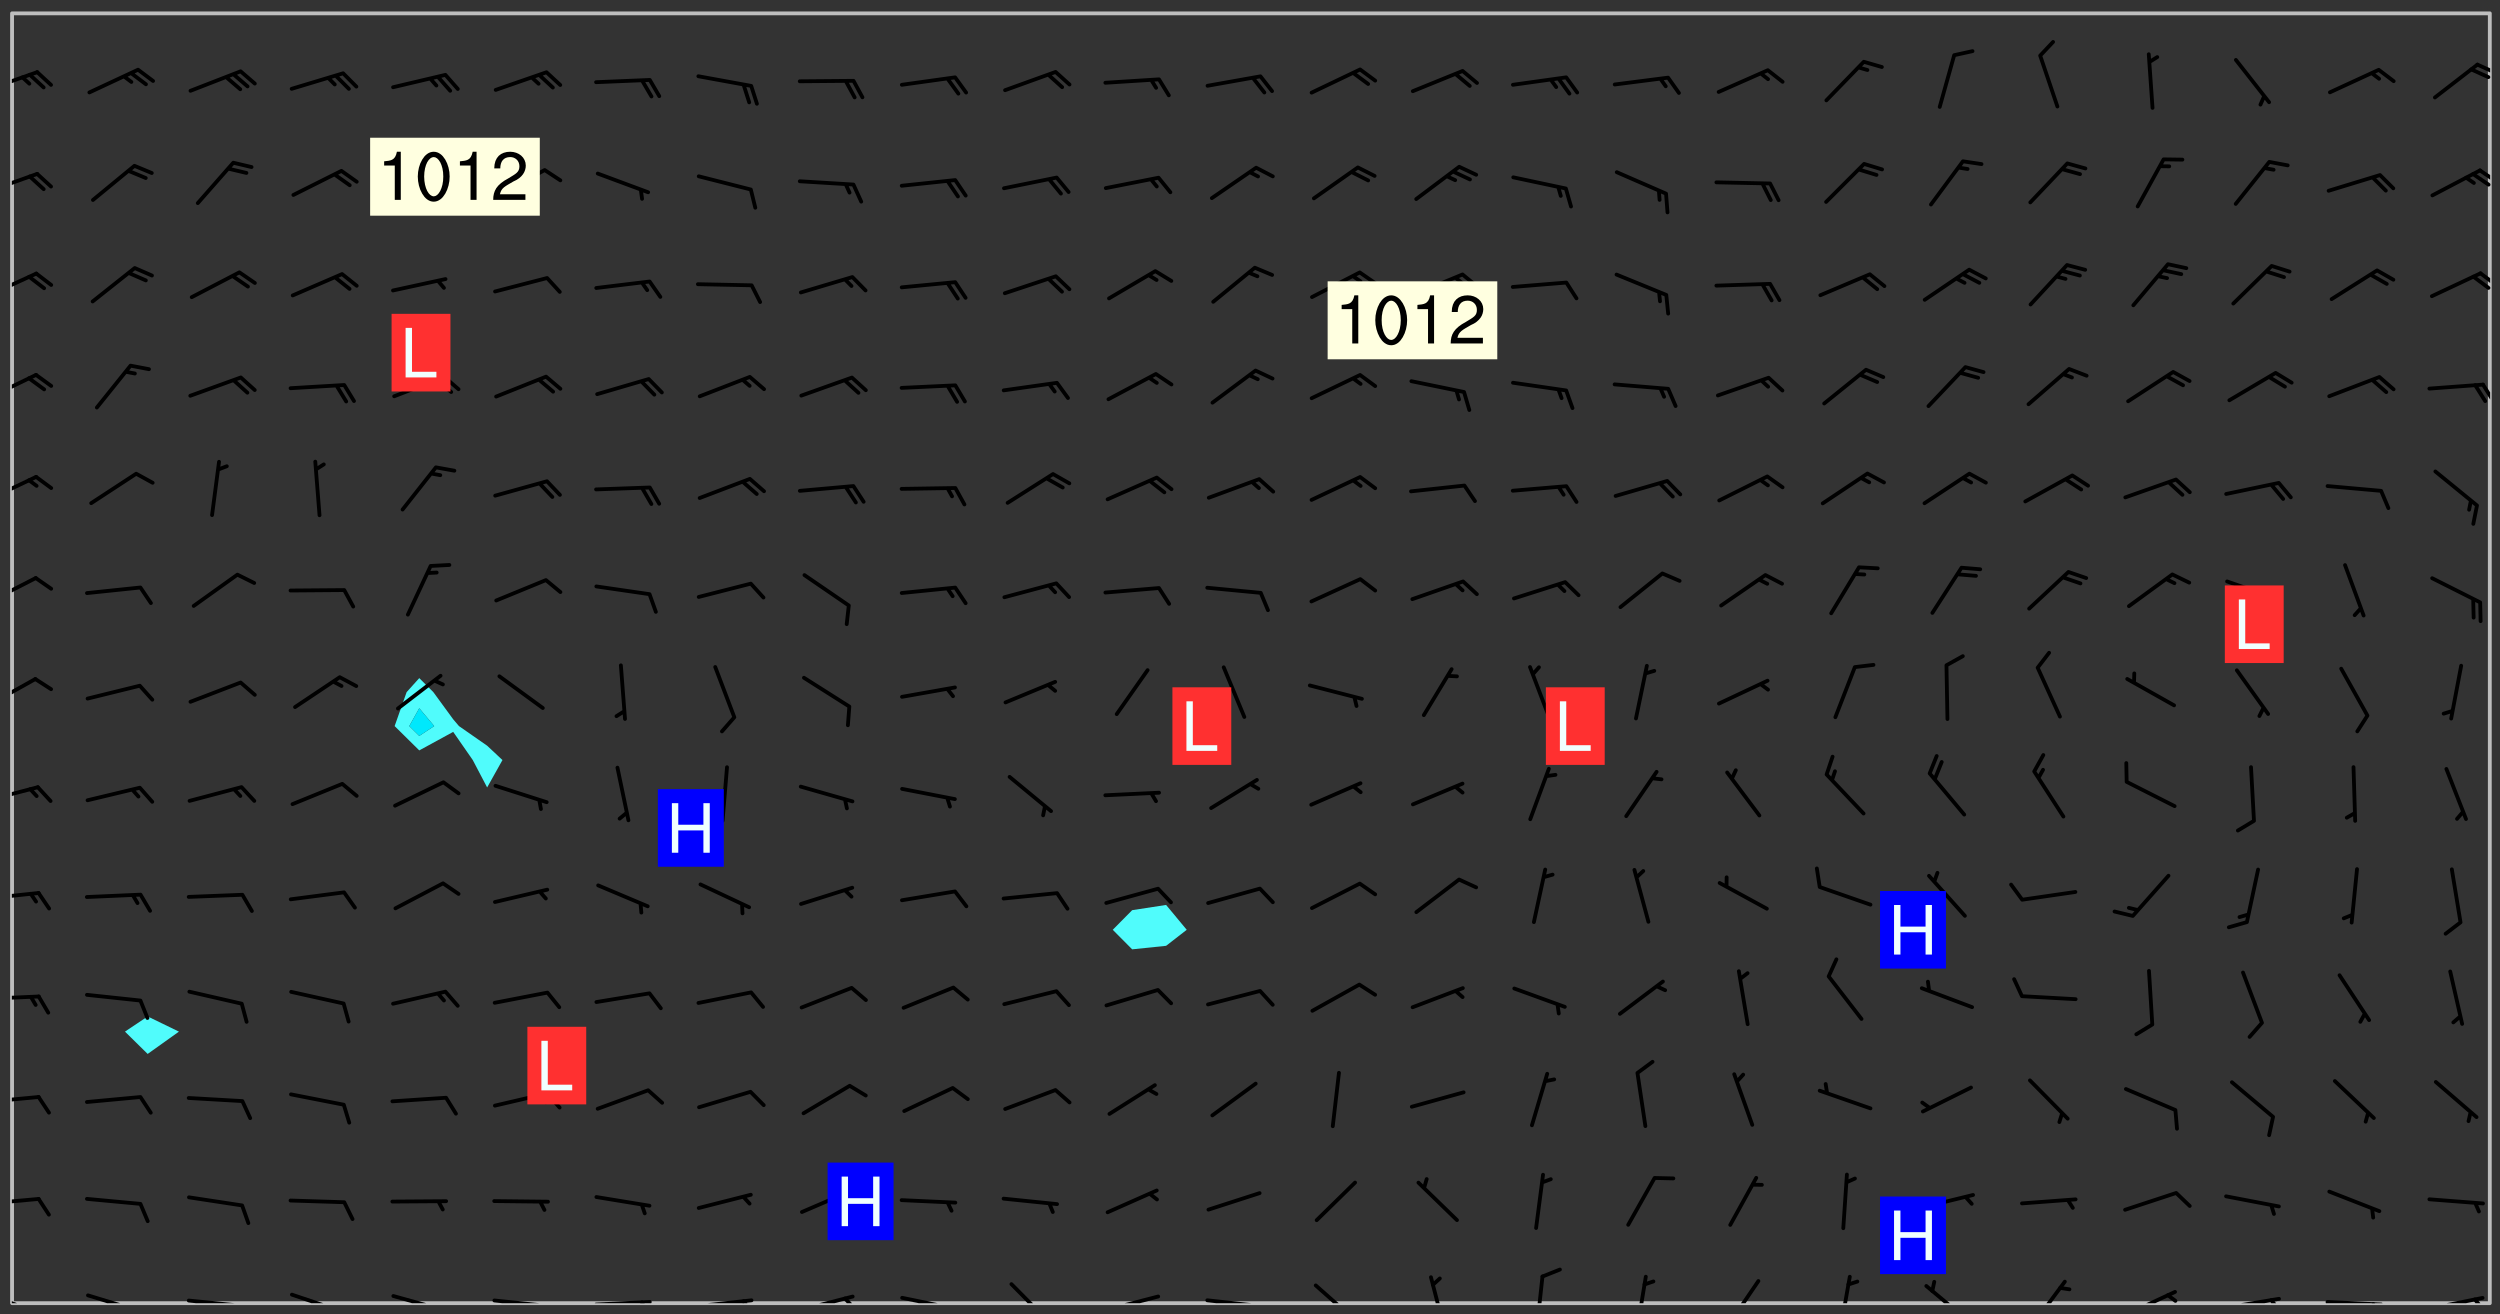 <svg xmlns="http://www.w3.org/2000/svg" role="img" xmlns:xlink="http://www.w3.org/1999/xlink" viewBox="142.45 309.95 326.84 171.84"><rect x="142.45" y="309.95" width="326.84" height="171.84" fill="#333333" stroke="none"/><defs><clipPath id="clip2"><path d="M 144 311.672 L 145 311.672 L 145 480.328 L 144 480.328 Z M 144 311.672"/></clipPath><clipPath id="clip3"><path d="M 144 311.672 L 468 311.672 L 468 480.328 L 144 480.328 Z M 144 311.672"/></clipPath><clipPath id="clip4"><path d="M 467 311.672 L 468 311.672 L 468 480.328 L 467 480.328 Z M 467 311.672"/></clipPath><clipPath id="clip5"><path d="M 144 478 L 148 478 L 148 480.328 L 144 480.328 Z M 144 478"/></clipPath><clipPath id="clip6"><path d="M 146 480 L 147 480 L 147 480.328 L 146 480.328 Z M 146 480"/></clipPath><clipPath id="clip7"><path d="M 153 479 L 161 479 L 161 480.328 L 153 480.328 Z M 153 479"/></clipPath><clipPath id="clip8"><path d="M 159 480 L 161 480 L 161 480.328 L 159 480.328 Z M 159 480"/></clipPath><clipPath id="clip9"><path d="M 166 479 L 175 479 L 175 480.328 L 166 480.328 Z M 166 479"/></clipPath><clipPath id="clip10"><path d="M 172 480 L 174 480 L 174 480.328 L 172 480.328 Z M 172 480"/></clipPath><clipPath id="clip11"><path d="M 180 478 L 188 478 L 188 480.328 L 180 480.328 Z M 180 478"/></clipPath><clipPath id="clip12"><path d="M 186 480 L 187 480 L 187 480.328 L 186 480.328 Z M 186 480"/></clipPath><clipPath id="clip13"><path d="M 193 479 L 201 479 L 201 480.328 L 193 480.328 Z M 193 479"/></clipPath><clipPath id="clip14"><path d="M 199 480 L 201 480 L 201 480.328 L 199 480.328 Z M 199 480"/></clipPath><clipPath id="clip15"><path d="M 206 479 L 215 479 L 215 480.328 L 206 480.328 Z M 206 479"/></clipPath><clipPath id="clip16"><path d="M 212 480 L 214 480 L 214 480.328 L 212 480.328 Z M 212 480"/></clipPath><clipPath id="clip17"><path d="M 220 479 L 228 479 L 228 480.328 L 220 480.328 Z M 220 479"/></clipPath><clipPath id="clip18"><path d="M 226 479 L 228 479 L 228 480.328 L 226 480.328 Z M 226 479"/></clipPath><clipPath id="clip19"><path d="M 233 479 L 241 479 L 241 480.328 L 233 480.328 Z M 233 479"/></clipPath><clipPath id="clip20"><path d="M 239 479 L 241 479 L 241 480.328 L 239 480.328 Z M 239 479"/></clipPath><clipPath id="clip21"><path d="M 246 479 L 255 479 L 255 480.328 L 246 480.328 Z M 246 479"/></clipPath><clipPath id="clip22"><path d="M 252 479 L 255 479 L 255 480.328 L 252 480.328 Z M 252 479"/></clipPath><clipPath id="clip23"><path d="M 260 479 L 268 479 L 268 480.328 L 260 480.328 Z M 260 479"/></clipPath><clipPath id="clip24"><path d="M 274 477 L 280 477 L 280 480.328 L 274 480.328 Z M 274 477"/></clipPath><clipPath id="clip25"><path d="M 286 479 L 295 479 L 295 480.328 L 286 480.328 Z M 286 479"/></clipPath><clipPath id="clip26"><path d="M 300 479 L 308 479 L 308 480.328 L 300 480.328 Z M 300 479"/></clipPath><clipPath id="clip27"><path d="M 314 477 L 320 477 L 320 480.328 L 314 480.328 Z M 314 477"/></clipPath><clipPath id="clip28"><path d="M 329 476 L 332 476 L 332 480.328 L 329 480.328 Z M 329 476"/></clipPath><clipPath id="clip29"><path d="M 343 476 L 345 476 L 345 480.328 L 343 480.328 Z M 343 476"/></clipPath><clipPath id="clip30"><path d="M 356 476 L 358 476 L 358 480.328 L 356 480.328 Z M 356 476"/></clipPath><clipPath id="clip31"><path d="M 368 477 L 373 477 L 373 480.328 L 368 480.328 Z M 368 477"/></clipPath><clipPath id="clip32"><path d="M 382 476 L 385 476 L 385 480.328 L 382 480.328 Z M 382 476"/></clipPath><clipPath id="clip33"><path d="M 394 477 L 400 477 L 400 480.328 L 394 480.328 Z M 394 477"/></clipPath><clipPath id="clip34"><path d="M 407 477 L 413 477 L 413 480.328 L 407 480.328 Z M 407 477"/></clipPath><clipPath id="clip35"><path d="M 420 478 L 428 478 L 428 480.328 L 420 480.328 Z M 420 478"/></clipPath><clipPath id="clip36"><path d="M 425 479 L 428 479 L 428 480.328 L 425 480.328 Z M 425 479"/></clipPath><clipPath id="clip37"><path d="M 433 479 L 441 479 L 441 480.328 L 433 480.328 Z M 433 479"/></clipPath><clipPath id="clip38"><path d="M 439 479 L 441 479 L 441 480.328 L 439 480.328 Z M 439 479"/></clipPath><clipPath id="clip39"><path d="M 446 479 L 455 479 L 455 480.328 L 446 480.328 Z M 446 479"/></clipPath><clipPath id="clip40"><path d="M 452 480 L 454 480 L 454 480.328 L 452 480.328 Z M 452 480"/></clipPath><clipPath id="clip41"><path d="M 459 479 L 468 479 L 468 480.328 L 459 480.328 Z M 459 479"/></clipPath><clipPath id="clip42"><path d="M 465 479 L 468 479 L 468 480.328 L 465 480.328 Z M 465 479"/></clipPath><clipPath id="clip43"><path d="M 144 466 L 148 466 L 148 468 L 144 468 Z M 144 466"/></clipPath><clipPath id="clip44"><path d="M 144 453 L 148 453 L 148 455 L 144 455 Z M 144 453"/></clipPath><clipPath id="clip45"><path d="M 144 439 L 148 439 L 148 441 L 144 441 Z M 144 439"/></clipPath><clipPath id="clip46"><path d="M 144 426 L 148 426 L 148 428 L 144 428 Z M 144 426"/></clipPath><clipPath id="clip47"><path d="M 144 412 L 148 412 L 148 415 L 144 415 Z M 144 412"/></clipPath><clipPath id="clip48"><path d="M 144 398 L 148 398 L 148 403 L 144 403 Z M 144 398"/></clipPath><clipPath id="clip49"><path d="M 144 385 L 148 385 L 148 389 L 144 389 Z M 144 385"/></clipPath><clipPath id="clip50"><path d="M 144 372 L 148 372 L 148 376 L 144 376 Z M 144 372"/></clipPath><clipPath id="clip51"><path d="M 144 358 L 148 358 L 148 363 L 144 363 Z M 144 358"/></clipPath><clipPath id="clip52"><path d="M 466 359 L 468 359 L 468 363 L 466 363 Z M 466 359"/></clipPath><clipPath id="clip53"><path d="M 144 345 L 148 345 L 148 349 L 144 349 Z M 144 345"/></clipPath><clipPath id="clip54"><path d="M 466 345 L 468 345 L 468 348 L 466 348 Z M 466 345"/></clipPath><clipPath id="clip55"><path d="M 465 345 L 468 345 L 468 348 L 465 348 Z M 465 345"/></clipPath><clipPath id="clip56"><path d="M 144 332 L 148 332 L 148 336 L 144 336 Z M 144 332"/></clipPath><clipPath id="clip57"><path d="M 466 331 L 468 331 L 468 334 L 466 334 Z M 466 331"/></clipPath><clipPath id="clip58"><path d="M 465 332 L 468 332 L 468 335 L 465 335 Z M 465 332"/></clipPath><clipPath id="clip59"><path d="M 144 319 L 148 319 L 148 322 L 144 322 Z M 144 319"/></clipPath><clipPath id="clip60"><path d="M 466 318 L 468 318 L 468 320 L 466 320 Z M 466 318"/></clipPath><clipPath id="clip61"><path d="M 465 318 L 468 318 L 468 321 L 465 321 Z M 465 318"/></clipPath><g id="surface162" clip-path="url(#clip1)"><path fill="#fff" fill-opacity="0" fill-rule="evenodd" d="M 0 0 L 1000 0 L 1000 1000 L 0 1000 Z M 0 0"/><path fill="#d3d3d3" fill-opacity="0" fill-rule="evenodd" d="M162.152 355.867L161.918 356.16 161.977 356.395 162.094 356.566 162.27 356.801 162.562 357.148 162.676 357.207 162.793 357.035 162.852 356.801 163.027 356.625 163.492 356.449 164.191 356.449 164.426 356.742 164.715 357.559 164.773 357.734 164.949 357.965 165.301 358.199 166 358.898 166.172 359.074 166.406 359.422 166.641 359.832 166.93 360.414 167.34 360.879 167.57 361.113 167.805 361.289 167.922 361.52 168.098 361.812 168.27 362.977 168.27 363.211 168.328 363.5 168.387 363.617 168.504 363.734 168.852 364.145 168.969 364.316 169.145 364.492 169.32 364.727 169.438 364.898 169.609 365.25 169.668 365.484 169.902 365.891 170.137 365.832 169.961 366.008 169.902 366.938 169.32 366.938 169.086 366.824 168.738 366.938 168.621 367.055 168.562 367.348 168.504 367.523 168.387 367.695 167.922 367.988 167.863 368.223 167.805 368.336 167.805 368.98 167.863 369.152 167.863 369.562 167.922 369.621 167.922 370.027 167.98 370.434 168.098 370.609 168.156 370.668 168.387 371.309 168.328 371.602 168.328 372.301 168.27 372.883 168.27 373.117 168.211 373.348 168.156 373.699 168.156 375.621 168.211 375.738 168.637 375.738 168.27 375.855 168.246 376.207 169.137 377.375 170.879 377.914 172.219 378.273 172.219 378.812 172.309 379.621 172.844 380.336 174.363 380.605 175.254 380.52 175.344 381.684 175.879 381.863 177.039 381.684 179.094 380.699 180.254 380.336 182.133 380.16 183.828 379.98 183.648 380.699 182.133 380.785 180.883 380.875 180.078 381.145 179.004 381.953 179.273 382.672 179.809 383.57 179.629 384.195 179.363 385.004 179.629 386.082 180.254 386.98 181.059 387.16 182.309 386.98 182.043 387.703 182.141 388.207 182.195 388.5 182.195 388.672 182.254 388.965 182.254 389.371 182.43 389.488 182.781 389.605 183.188 389.605 183.48 389.43 183.594 389.312 183.652 389.195 183.77 388.965 183.828 388.789 184.18 388.324 184.41 388.148 184.586 388.09 184.762 388.148 184.82 388.324 184.938 389.312 184.992 389.781 185.051 389.953 185.168 390.188 185.344 390.246 186.16 390.305 186.449 390.305 186.566 390.539 186.625 390.945 186.684 391.297 186.684 392.402 186.801 392.695 186.918 393.043 187.207 393.742 187.383 394.094 187.965 394.848 188.316 395.023 188.488 395.082 188.957 395.316 189.598 395.781 189.945 396.016 190.238 396.191 190.531 396.246 190.762 396.309 191.578 396.656 191.871 396.832 191.984 397.004 192.336 397.355 192.453 397.531 192.977 398.172 192.977 398.461 193.035 398.812 193.035 399.16 193.094 399.512 193.152 399.801 193.27 399.859 193.441 399.918 193.617 399.918 194.199 400.152 194.375 400.27 194.551 400.559 194.727 400.793 194.84 401.027 195.133 401.258 195.25 401.375 195.25 401.785 195.309 401.84 195.598 402.074 195.832 402.191 195.891 402.309 196.008 402.48 196.066 402.598 196.297 402.832 196.355 403.008 196.59 403.066 196.707 403.125 196.59 403.238 196.531 403.355 196.531 403.473 196.414 403.766 196.297 404.055 196.297 404.637 196.473 404.754 196.59 404.812 196.648 404.93 196.766 405.047 196.879 405.105 197.055 405.453 197.113 405.805 197.172 406.211 197.172 406.387 197.113 406.562 196.996 407.262 196.996 407.434 197.113 407.609 197.406 407.902 197.812 407.902 197.988 408.02 198.105 408.191 198.223 408.484 198.223 408.719 197.695 408.719 197.465 408.484 197.23 408.484 197.055 408.543 196.996 409.242 197.055 409.59 197.172 409.766 197.348 410.176 197.465 410.406 197.754 410.875 197.93 410.93 198.453 410.93 198.688 410.988 199.445 411.629 199.504 411.922 199.504 412.156 199.562 412.215 199.793 412.562 199.793 412.914 199.676 413.086 199.676 413.379 199.969 413.668 200.262 413.844 200.434 413.902 200.727 414.078 201.02 414.195 201.602 414.602 201.891 414.836 202.184 415.012 202.402 415.172 202.418 415.184 202.648 415.359 203.289 415.883 203.465 416.117 203.582 416.293 203.758 416.469 203.871 416.641 203.871 417.281 203.988 417.457 204.457 417.574 205.039 417.691 205.273 417.75 205.504 417.863 205.797 417.98 205.91 418.039 206.496 418.391 206.785 418.562 206.961 418.625 207.137 418.68 207.312 418.738 208.012 419.09 208.301 419.266 208.535 419.32 208.824 419.496 209.059 419.613 209.699 420.02 209.992 420.137 210.164 420.195 210.398 420.254 210.809 420.312 211.039 420.371 211.273 420.488 211.332 420.66 210.922 420.836 211.391 420.895 211.449 421.188 211.562 421.422 211.738 421.477 211.973 421.535 212.148 421.594 212.555 421.711 213.195 421.945 213.312 422.117 213.371 422.352 213.371 422.527 213.312 422.645 213.254 423.051 213.488 423.285 213.605 423.344 213.953 423.461 214.594 423.691 214.77 423.809 215.059 423.926 215.234 424.102 215.469 424.566 216.051 425.672 216.227 425.848 216.574 426.023 216.75 426.141 217.102 426.258 218.148 426.781 218.383 426.84 218.848 426.953 219.141 427.012 219.605 427.188 220.363 427.77 220.598 428.004 220.945 428.469 221.121 428.645 221.41 428.879 222.227 429.578 222.52 429.754 222.809 430.043 223.102 430.219 223.395 430.508 224.09 431.148 224.266 431.324 224.559 431.559 224.848 431.793 225.316 432.082 225.957 432.664 226.305 432.898 226.539 433.191 226.887 433.539 227.238 434.004 228.172 434.996 228.52 435.402 228.637 435.578 228.871 435.637 228.984 435.754 229.629 435.93 229.859 436.043 230.094 436.102 230.387 436.277 230.617 436.395 231.551 437.094 231.957 437.5 232.191 437.676 232.598 437.852 232.832 437.969 233.648 438.316 233.996 438.551 234.23 438.668 234.523 438.957 234.754 439.074 235.512 439.426 235.863 439.598 236.094 439.656 236.387 439.773 236.621 439.832 237.492 440.008 238.309 440.008 238.777 440.238 238.949 440.297 239.824 440.996 240.289 441.113 240.582 441.172 240.758 441.23 240.988 441.289 241.457 441.348 241.805 441.406 242.156 441.465 242.562 441.523 242.855 441.523 243.027 441.582 243.027 441.812 243.203 441.988 243.496 441.988 243.844 442.047 244.195 442.105 244.895 442.223 245.535 442.223 246 441.988 246.293 441.812 246.465 441.695 246.875 441.523 247.164 441.348 248.098 440.883 248.566 440.59 249.09 440.297 249.555 440.125 250.02 439.949 251.07 439.484 251.359 439.367 251.77 439.25 252.059 439.133 252.586 438.957 254.102 438.258 254.684 437.91 254.973 437.852 255.266 437.793 255.613 437.676 256.488 437.445 256.84 437.328 256.953 437.328 257.188 437.27 258.062 437.035 258.297 436.977 259.109 436.977 259.461 436.918 260.277 436.801 260.449 436.742 260.801 436.688 261.094 436.629 261.324 436.57 262.141 436.395 262.316 436.336 262.664 436.336 262.898 436.277 263.363 436.16 264.121 435.988 264.355 435.93 264.703 435.93 265.113 435.812 265.402 435.754 266.688 435.695 266.977 435.695 267.387 435.637 267.617 435.578 267.793 435.578 268.668 435.461 269.074 435.461 269.484 435.344 269.832 435.344 270.184 435.23 271.055 435.172 272.805 435.172 273.852 435.461 274.262 435.578 274.551 435.695 274.902 435.812 275.191 435.93 276.242 436.102 276.531 436.16 276.824 436.16 277.117 436.219 277.289 436.277 277.699 436.336 277.871 436.395 277.988 436.453 278.105 436.453 278.223 436.512 278.574 436.57 278.688 436.57 279.098 436.637 281.02 437.031 282.945 437.426 284.465 437.875 286.16 438.594 288.305 439.398 289.91 438.68 291.34 437.875 292.5 436.797 293.75 436.348 296.785 435.629 298.66 435.27 300.805 433.922 303.039 432.668 305.539 431.41 307.234 430.961 309.02 430.781 310.18 430.512 310.805 431.051 312.145 430.781 312.859 429.793 313.844 428.449 314.289 428.27 315.094 427.91 316.969 427.371 318.754 426.922 320.004 426.652 321.164 426.562 322.863 426.473 324.824 426.203 326.074 426.113 326.613 426.113 327.238 426.023 328.129 426.023 330.273 425.844 332.684 425.664 335.273 425.574 336.969 425.754 338.578 425.844 340.008 426.203 341.168 426.922 343.043 427.91 344.203 429.438 344.469 430.152 345.098 430.242 345.453 431.141 345.988 431.68 346.523 433.207 347.598 433.566 348.133 433.566 347.328 434.102 347.418 435.809 348.133 438.504 349.023 439.309 349.918 440.297 350.633 441.555 352.418 442.094 353.938 441.914 354.293 443.258 355.902 442.453 356.883 441.914 357.152 442.184 357.469 441.969 357.688 441.824 358.488 442.273 358.938 441.914 359.293 441.914 359.828 441.645 360.367 440.926 360.902 440.656 361.527 439.668 362.688 440.117 363.527 440.488 364.922 441.105 366.617 440.926 368.223 440.926 370.008 441.016 370.188 439.309 370.723 437.965 371.527 438.234 372.02 439.082 372.422 439.488 372.332 440.027 372.332 440.387 373.047 440.836 373.758 440.566 375.188 440.566 375.547 441.555 375.992 442.812 376.707 444.156 377.957 444.785 379.652 445.414 380.367 445.234 380.547 444.695 381.527 444.605 381.977 444.965 382.062 446.223 381.797 446.852 381.262 447.031 381.262 447.57 381.977 448.555 382.242 449.094 383.227 450.082 384.027 451.16 383.762 451.52 383.672 452.418 383.047 454.75 382.691 456.816 382.602 458.609 382.422 459.328 382.332 459.867 382.332 461.305 381.352 463.188 380.992 464.895 380.457 465.793 379.652 466.961 379.387 467.5 381.441 468.754 381.527 469.113 381.172 469.652 381.082 469.473 381.082 470.281 381.172 471.719 380.727 472.434 379.652 472.527 379.387 473.242 379.922 474.141 380.727 474.859 381.887 475.668 383.227 475.938 383.672 476.297 383.316 476.746 381.527 476.656 380.277 476.207 379.562 475.488 378.938 475.398 378.762 478.988 378.574 480.297 467.934 480.297 467.934 311.703 412.664 311.703 412.664 360.785 413.426 360.91 416.715 361.453 418.738 364.289 418.738 367.043 421.09 367.375 423.438 367.707 427.488 367.707 426.109 371.867 424.086 372.574 422.062 373.277 421.52 373.621 418.926 375.238 418.738 375.355 416.715 373.277 415.984 370.535 413.312 368.457 411.938 364.957 411.871 364.875 409.914 362.203 412.664 360.785 412.664 311.703 294.422 311.703 294.422 403.117 294.539 403.148 294.672 403.16 294.746 403.234 294.852 403.281 294.941 403.34 295.027 403.398 295.117 403.457 295.414 403.754 295.473 403.844 295.504 403.961 295.531 404.078 295.547 404.215 295.516 404.332 295.457 404.422 295.398 404.508 295.355 404.613 295.309 404.715 295.281 404.836 295.281 404.98 295.457 405.25 295.605 405.398 295.68 405.484 295.754 405.559 295.797 405.664 295.859 405.754 295.918 405.84 295.961 405.945 296.02 406.035 296.066 406.137 296.109 406.242 296.168 406.328 296.285 406.508 296.359 406.582 296.422 406.668 296.48 406.758 296.523 406.863 296.582 406.953 296.641 407.039 296.703 407.129 296.762 407.219 296.805 407.32 296.922 407.5 296.996 407.574 297.055 407.66 297.129 407.734 297.219 407.793 297.324 407.84 297.473 407.84 297.605 407.824 297.738 407.84 297.84 407.793 297.914 407.719 297.961 407.617 297.945 407.484 297.945 407.336 297.898 407.23 297.871 407.113 297.824 407.012 297.797 406.891 297.754 406.789 297.691 406.699 297.648 406.598 297.605 406.492 297.574 406.375 297.559 406.242 297.547 406.105 297.633 406.047 297.691 405.961 297.812 405.93 297.855 406.035 297.871 406.168 297.871 406.285 297.93 406.387 297.988 406.477 298.078 406.535 298.227 406.684 298.285 406.773 298.328 406.879 298.316 406.98 298.402 407.039 298.508 407.086 298.594 407.145 298.684 407.203 298.758 407.277 298.641 407.305 298.535 407.352 298.449 407.41 298.375 407.484 298.316 407.574 298.254 407.66 298.227 407.781 298.18 407.883 298.137 407.988 298.105 408.105 298.094 408.238 298.078 408.371 298.078 408.52 298.105 408.637 298.152 408.742 298.195 408.844 298.254 408.934 298.328 409.008 298.418 409.066 298.492 409.141 298.582 409.199 298.641 409.289 298.684 409.395 298.73 409.496 298.848 409.527 298.98 409.543 299.129 409.543 299.246 409.512 299.352 409.555 299.395 409.66 299.441 409.762 299.469 409.883 299.5 410 299.527 410.117 299.559 410.238 299.586 410.355 299.691 410.398 299.793 410.445 299.926 410.43 300.074 410.578 300.137 410.664 300.211 410.738 300.281 410.812 300.371 410.875 300.477 410.918 300.578 410.961 300.695 410.992 300.832 411.008 300.949 410.977 301.023 410.902 301.051 410.785 301.039 410.652 301.008 410.531 300.98 410.414 301.023 410.309 301.141 410.309 301.23 410.371 301.348 410.398 301.496 410.398 301.629 410.414 301.777 410.414 301.91 410.43 302.043 410.414 302.191 410.414 302.324 410.398 302.457 410.387 302.594 410.398 302.711 410.371 302.844 410.355 303.035 410.297 302.977 410.473 302.961 410.605 302.934 410.727 302.918 410.859 302.859 410.945 302.727 410.961 302.621 411.008 302.516 411.051 302.398 411.082 302.281 411.109 302.016 411.141 301.867 411.141 301.734 411.156 301.66 411.23 301.719 411.316 301.867 411.465 301.984 411.645 302.059 411.715 302.148 411.777 302.238 411.836 302.324 411.895 302.414 411.953 302.516 411.996 302.621 412.059 302.727 412.102 302.812 412.16 302.918 412.207 303.02 412.25 303.199 412.367 303.258 412.457 303.215 412.559 303.168 412.664 303.184 412.797 303.406 413.02 303.465 413.109 303.508 413.211 303.539 413.332 303.582 413.434 303.598 413.566 303.629 413.684 303.641 413.82 303.672 413.938 303.82 414.086 303.922 414.129 304.027 414.172 304.145 414.203 304.277 414.219 304.414 414.234 304.531 414.234 304.648 414.203 304.738 414.145 304.781 414.039 304.828 413.938 304.871 413.832 304.902 413.715 304.914 413.582 304.914 413.434 304.902 413.301 304.887 413.168 304.855 413.051 304.812 412.945 304.766 412.84 304.723 412.738 304.68 412.633 304.664 412.5 304.68 412.367 304.707 412.25 304.738 412.133 304.766 412.012 304.812 411.91 304.902 411.852 304.988 411.789 305.062 411.715 305.152 411.656 305.375 411.434 305.434 411.348 305.508 411.273 305.625 411.094 305.684 411.008 305.684 410.859 305.609 410.785 305.508 410.738 305.402 410.695 305.301 410.652 305.242 410.562 305.195 410.457 305.168 410.34 305.258 410.281 305.375 410.25 305.477 410.207 305.656 410.09 305.805 409.941 305.816 409.809 305.805 409.703 305.715 409.645 305.582 409.66 305.434 409.66 305.301 409.676 305.168 409.66 305.047 409.629 304.961 409.57 304.887 409.496 304.828 409.406 304.766 409.32 304.648 409.141 304.59 409.055 304.621 408.934 304.707 408.875 304.828 408.844 304.887 408.758 304.887 408.637 304.855 408.52 304.797 408.43 304.738 408.344 304.691 408.238 304.664 408.121 304.648 407.988 304.707 407.898 304.781 407.824 304.871 407.766 304.988 407.586 305.062 407.512 305.121 407.426 305.27 407.277 305.391 407.246 305.523 407.23 305.656 407.246 305.73 407.32 305.773 407.426 305.789 407.559 305.758 407.676 305.641 407.707 305.508 407.719 305.359 407.867 305.316 407.973 305.27 408.074 305.242 408.195 305.211 408.312 305.211 408.461 305.242 408.578 305.285 408.684 305.344 408.773 305.418 408.844 305.492 408.918 305.609 408.949 305.73 408.977 305.848 408.949 305.98 408.934 306.098 408.934 306.188 408.992 306.262 409.066 306.309 409.172 306.367 409.258 306.469 409.305 306.602 409.32 306.707 409.363 306.793 409.422 306.781 409.527 306.707 409.602 306.527 409.719 306.469 409.809 306.379 409.867 306.309 409.941 306.234 410.016 306.172 410.105 306.145 410.223 306.129 410.355 306.145 410.488 306.129 410.621 306.129 410.77 306.145 410.902 306.172 411.02 306.203 411.141 306.277 411.215 306.367 411.273 306.453 411.332 306.543 411.391 306.66 411.422 306.66 411.508 306.559 411.555 306.469 411.613 306.203 411.645 306.086 411.672 305.938 411.672 305.832 411.715 305.73 411.762 305.672 411.852 305.609 412.086 305.598 412.219 305.566 412.34 305.551 412.473 305.551 412.766 305.539 412.898 305.551 413.035 305.566 413.168 305.699 413.184 305.832 413.195 305.953 413.227 306.039 413.285 306.113 413.359 306.16 413.465 306.203 413.566 306.219 413.699 306.219 414.145 306.203 414.277 306.203 414.723 306.234 414.988 306.262 415.105 306.277 415.238 306.309 415.355 306.395 415.566 306.426 415.832 306.426 415.98 306.395 416.098 306.367 416.215 306.336 416.336 306.309 416.453 306.277 416.57 306.246 416.691 306.234 416.824 306.219 416.957 306.309 417.016 306.426 416.984 306.527 417 306.574 417.105 306.543 417.371 306.543 417.812 306.5 417.918 306.453 418.023 306.41 418.125 306.367 418.23 306.309 418.316 306.277 418.438 306.234 418.555 306.203 418.672 306.188 418.805 306.203 418.938 306.262 419.027 306.367 419.074 306.453 419.133 306.512 419.219 306.5 419.355 306.469 419.473 306.426 419.574 306.426 420.02 306.41 420.152 306.41 420.301 306.379 420.418 306.336 420.523 306.309 420.641 306.262 420.746 306.219 420.848 306.188 420.969 306.16 421.086 306.129 421.219 306.098 421.336 306.07 421.453 306.027 421.559 305.996 421.676 305.965 421.797 305.953 421.93 305.938 422.062 305.938 422.359 305.965 422.477 305.965 422.625 306.012 423.023 306.039 423.141 306.098 423.23 306.219 423.262 306.367 423.262 306.5 423.246 306.559 423.336 306.559 423.453 306.5 423.543 306.41 423.602 306.309 423.645 306.203 423.691 306.113 423.75 306.027 423.809 305.891 423.824 305.773 423.793 305.641 423.777 305.539 423.824 305.477 423.91 305.465 424.047 305.449 424.18 305.418 424.297 305.391 424.414 305.375 424.547 305.344 424.668 305.344 424.965 305.359 425.098 305.391 425.215 305.391 425.363 305.402 425.496 305.402 425.645 305.375 425.762 305.328 425.863 305.301 425.984 305.27 426.102 305.211 426.191 305.137 426.266 305.035 426.309 304.93 426.355 304.812 426.383 304.691 426.414 304.59 426.367 304.648 426.281 304.754 426.234 304.781 426.117 304.812 426 304.84 425.879 304.871 425.762 304.871 425.613 304.887 425.48 304.855 425.363 304.812 425.258 304.707 425.273 304.633 425.348 304.531 425.391 304.441 425.453 304.367 425.527 304.324 425.629 304.309 425.762 304.277 425.879 304.25 426 304.219 426.117 304.191 426.234 304.16 426.355 304.133 426.473 304.102 426.59 304.059 426.695 303.969 426.754 303.879 426.754 303.762 426.723 303.73 426.637 303.746 426.5 303.715 426.383 303.715 426.234 303.703 426.102 303.703 425.953 303.641 425.719 303.613 425.598 303.57 425.496 303.523 425.391 303.465 425.305 303.406 425.215 303.363 425.109 303.301 425.023 303.152 424.875 303.082 424.801 302.977 424.754 302.871 424.711 302.77 424.668 302.473 424.371 302.383 424.297 302.297 424.238 302.191 424.195 302.102 424.133 302.016 424.074 301.91 424.031 301.82 423.973 301.734 423.91 301.66 423.84 301.555 423.793 301.469 423.734 301.363 423.691 301.273 423.629 301.172 423.586 301.066 423.543 300.98 423.484 300.875 423.438 300.77 423.395 300.668 423.348 300.578 423.289 300.477 423.246 300.371 423.203 300.281 423.141 300.164 423.113 300.031 423.098 299.898 423.113 299.75 423.113 299.617 423.129 299.5 423.098 299.41 423.039 299.336 422.965 299.246 422.906 299.145 422.859 298.996 422.859 298.875 422.832 298.773 422.789 298.699 422.715 298.582 422.535 298.492 422.477 298.391 422.434 298.301 422.371 298.195 422.328 298.105 422.27 298.02 422.211 297.914 422.164 297.855 422.078 297.797 421.988 297.754 421.883 297.707 421.781 297.633 421.707 297.547 421.648 297.473 421.574 297.383 421.516 297.16 421.293 297.117 421.188 297.086 420.922 297.191 420.879 297.336 420.879 297.441 420.922 297.516 420.996 297.605 421.055 297.691 421.113 297.797 421.16 297.887 421.219 298.035 421.367 298.105 421.441 298.254 421.59 298.316 421.676 298.391 421.75 298.477 421.809 298.551 421.883 298.641 421.945 298.73 422.004 298.816 422.062 299.086 422.238 299.188 422.285 299.293 422.328 299.395 422.371 299.441 422.297 299.5 422.211 299.574 422.137 299.645 422.062 299.75 422.105 299.824 422.18 299.883 422.27 299.926 422.371 299.973 422.477 300.016 422.582 300.137 422.609 300.254 422.582 300.328 422.492 300.371 422.387 300.43 422.297 300.504 422.223 300.609 422.18 300.727 422.152 300.859 422.164 300.949 422.223 301.098 422.371 301.156 422.461 301.199 422.566 301.246 422.668 301.289 422.773 301.332 422.875 301.438 422.922 301.543 422.965 301.676 422.98 301.762 422.922 301.82 422.832 301.895 422.758 302 422.715 302.117 422.742 302.223 422.789 302.324 422.832 302.43 422.875 302.531 422.922 302.711 423.039 302.711 423.156 302.695 423.289 302.711 423.422 302.727 423.559 302.785 423.645 302.887 423.691 303.008 423.719 303.125 423.75 303.273 423.75 303.391 423.719 303.449 423.629 303.629 423.512 303.688 423.422 303.762 423.348 303.82 423.262 303.938 423.082 304.117 422.965 304.234 422.996 304.324 423.055 304.367 423.129 304.352 423.262 304.352 423.379 304.441 423.438 304.59 423.438 304.723 423.422 304.855 423.41 305.121 423.379 305.227 423.336 305.344 423.305 305.465 423.277 305.539 423.203 305.609 423.129 305.672 423.039 305.656 422.934 305.609 422.832 305.508 422.789 305.402 422.773 305.285 422.801 305.02 422.832 304.871 422.832 304.797 422.758 304.707 422.699 304.59 422.668 304.473 422.641 304.34 422.625 304.191 422.625 304.059 422.641 303.762 422.641 303.656 422.594 303.508 422.445 303.465 422.344 303.406 422.254 303.629 422.031 303.715 421.973 303.82 421.93 303.938 421.898 304.07 421.883 304.203 421.898 304.34 421.914 304.441 421.957 304.574 421.945 304.664 421.883 304.766 421.84 304.828 421.75 304.781 421.648 304.691 421.59 304.574 421.559 304.473 421.516 304.414 421.426 304.352 421.336 304.352 421.219 304.367 421.086 304.473 421.039 304.547 420.969 304.547 420.848 304.457 420.789 304.426 420.672 304.516 420.613 304.59 420.539 304.633 420.434 304.691 420.344 304.738 420.242 304.754 420.109 304.754 419.961 304.707 419.855 304.664 419.754 304.574 419.695 304.441 419.68 304.34 419.637 304.203 419.621 304.086 419.59 303.641 419.59 303.508 419.574 303.375 419.562 303.242 419.547 303.125 419.516 302.977 419.516 302.844 419.5 302.711 419.488 302.445 419.457 302.324 419.414 302.238 419.355 302.164 419.281 302.164 419.133 302.176 419 302.281 418.953 302.383 418.91 302.516 418.895 302.668 418.895 302.801 418.879 303.094 418.879 303.215 418.91 303.316 418.953 303.406 419.012 303.641 419.074 303.762 419.027 303.852 418.969 303.953 418.926 304.086 418.91 304.191 418.953 304.293 419 304.426 419.012 304.547 418.984 304.691 418.984 304.812 418.953 304.93 418.926 305.035 418.879 305.109 418.805 305.195 418.746 305.344 418.598 305.402 418.512 305.449 418.406 305.477 418.289 305.492 418.184 305.391 418.141 305.301 418.082 305.184 418.051 305.078 418.008 304.988 417.945 304.914 417.859 304.84 417.785 304.738 417.742 304.633 417.695 304.531 417.652 304.473 417.562 304.426 417.461 304.34 417.25 304.277 417.164 304.219 417.074 304.145 417 304.059 416.941 303.789 416.941 303.672 416.973 303.582 417.031 303.48 417.074 303.348 417.09 303.242 417.074 303.215 416.957 303.152 416.867 303.035 416.836 302.934 416.793 302.785 416.645 302.754 416.527 302.738 416.422 302.812 416.348 302.992 416.23 303.109 416.203 303.227 416.172 303.363 416.188 303.465 416.23 303.57 416.273 303.672 416.32 303.777 416.363 303.895 416.395 304.027 416.41 304.145 416.438 304.277 416.453 304.383 416.438 304.473 416.379 304.398 416.305 304.293 416.262 304.219 416.188 304.145 416.098 303.996 415.949 303.91 415.891 303.82 415.832 303.746 415.758 303.656 415.699 303.555 415.652 303.434 415.625 303.332 415.578 303.227 415.535 303.109 415.504 303.008 415.461 302.887 415.43 302.738 415.43 302.621 415.461 302.516 415.504 302.43 415.566 302.25 415.684 302.164 415.742 302.074 415.801 301.969 415.848 301.883 415.906 301.777 415.949 301.676 415.992 301.57 416.039 301.496 416.113 301.438 416.203 301.379 416.289 301.332 416.395 301.273 416.48 301.199 416.555 301.066 416.543 300.949 416.512 300.832 416.512 300.758 416.586 300.668 416.645 300.594 416.719 300.504 416.777 300.418 416.836 300.312 416.883 300.211 416.926 300.074 416.941 299.973 416.898 299.824 416.75 299.719 416.703 299.633 416.703 299.527 416.75 299.426 416.793 299.305 416.824 299.188 416.793 299.113 416.719 299.113 416.602 299.145 416.48 299.219 416.41 299.277 416.32 299.352 416.246 299.469 416.215 299.574 416.172 299.867 416.172 300 416.156 300.137 416.141 300.238 416.098 300.328 416.039 300.43 415.992 300.52 415.934 300.652 415.922 300.742 415.98 300.875 415.992 300.965 415.934 301.051 415.875 301.156 415.832 301.246 415.773 301.332 415.711 301.422 415.652 301.57 415.504 301.629 415.418 301.688 415.328 301.793 415.285 301.926 415.27 302.043 415.297 302.164 415.328 302.223 415.27 302.281 415.18 302.312 414.914 302.34 414.797 302.445 414.809 302.578 414.824 302.68 414.781 302.77 414.723 302.828 414.633 302.902 414.559 302.961 414.469 303.008 414.367 303.02 414.234 303.008 414.102 302.961 413.996 302.812 413.848 302.754 413.758 302.695 413.672 302.652 413.566 302.652 413.121 302.668 412.988 302.668 412.84 302.68 412.707 302.621 412.648 302.531 412.707 302.43 412.664 302.25 412.547 302.164 412.488 302.102 412.398 302.043 412.309 301.969 412.234 301.883 412.176 301.762 412.207 301.66 412.219 301.555 412.266 301.469 412.324 301.363 412.367 301.215 412.516 301.125 412.574 301.039 412.633 300.949 412.695 300.844 412.738 300.711 412.754 300.711 412.633 300.816 412.59 300.934 412.559 301.008 412.488 301.051 412.383 301.051 412.234 301.023 412.117 300.875 411.969 300.742 411.953 300.594 411.953 300.477 411.984 300.371 412.027 300.27 412.07 300.18 412.133 300.062 412.16 299.988 412.086 300 411.953 299.957 411.852 299.914 411.746 299.824 411.688 299.707 411.715 299.586 411.746 299.469 411.777 299.367 411.82 299.246 411.852 299.145 411.895 299.039 411.938 298.949 411.996 298.848 412.012 298.848 411.895 298.863 411.762 298.805 411.672 298.73 411.715 298.582 411.863 298.523 411.953 298.449 412.027 298.402 412.133 298.359 412.234 298.285 412.309 298.227 412.398 298.152 412.473 298.094 412.559 298.02 412.633 297.93 412.695 297.855 412.766 297.781 412.84 297.68 412.855 297.547 412.871 297.441 412.828 297.441 412.707 297.59 412.559 297.633 412.457 297.691 412.367 297.738 412.266 297.781 412.16 297.84 412.07 297.871 411.953 297.914 411.852 297.945 411.73 297.973 411.613 298.02 411.508 298.062 411.406 298.105 411.301 298.18 411.23 298.27 411.168 298.359 411.109 298.461 411.066 298.758 411.066 299.023 411.035 299.129 410.992 299.055 410.918 298.938 410.887 298.832 410.844 298.742 410.785 298.641 410.738 298.551 410.68 298.449 410.637 298.344 410.594 298.254 410.531 298.168 410.473 298.062 410.43 297.961 410.387 297.84 410.355 297.723 410.324 297.621 410.281 297.5 410.25 297.398 410.207 297.309 410.148 297.266 410.043 297.25 409.91 297.352 409.867 297.484 409.852 297.621 409.867 297.754 409.852 297.855 409.809 297.914 409.719 297.93 409.613 297.84 409.555 297.766 409.48 297.664 409.438 297.574 409.379 297.426 409.23 297.383 409.125 297.367 408.992 297.367 408.699 297.309 408.609 297.219 408.551 297.145 408.477 297.102 408.371 297.07 408.254 297.012 408.164 296.938 408.09 296.82 408.062 296.746 407.988 296.656 407.93 296.566 407.867 296.48 407.809 296.406 407.734 296.348 407.648 296.301 407.543 296.215 407.484 296.066 407.336 295.871 407.277 295.738 407.293 295.637 407.336 295.562 407.41 295.516 407.512 295.473 407.617 295.414 407.707 295.355 407.793 295.059 408.09 294.969 408.148 294.883 408.148 294.82 408.062 294.777 407.957 294.809 407.84 294.867 407.75 294.895 407.633 294.883 407.5 294.793 407.438 294.688 407.484 294.57 407.512 294.453 407.543 294.184 407.719 294.082 407.766 293.965 407.793 293.859 407.84 293.77 407.898 293.668 407.941 293.609 407.855 293.562 407.75 293.578 407.617 293.625 407.512 293.695 407.438 293.77 407.367 293.828 407.277 293.828 407.129 293.785 407.023 293.547 407.023 293.445 407.07 293.414 407.188 293.387 407.305 293.355 407.426 293.281 407.469 293.148 407.484 293.074 407.438 293.031 407.336 292.988 407.23 292.941 407.129 292.898 407.023 292.777 407.055 292.676 407.098 292.543 407.113 292.426 407.145 292.32 407.188 292.23 407.246 292.129 407.293 292.008 407.32 291.875 407.336 291.773 407.293 291.715 407.203 291.668 407.098 291.625 406.996 291.582 406.891 291.582 406.773 291.641 406.684 291.727 406.625 291.906 406.508 292.008 406.461 292.113 406.418 292.219 406.359 292.32 406.316 292.41 406.254 292.512 406.211 292.617 406.152 292.719 406.105 292.809 406.047 292.914 406.004 293.016 405.961 293.105 405.898 293.207 405.855 293.344 405.84 293.461 405.871 293.562 405.914 293.684 405.945 293.785 405.988 293.891 406.035 293.992 406.078 294.098 406.121 294.199 406.168 294.305 406.211 294.406 406.254 294.512 406.301 294.598 406.359 294.703 406.402 294.82 406.434 294.926 406.477 295.027 406.523 295.117 406.582 295.223 406.625 295.324 406.668 295.43 406.715 295.547 406.742 295.648 406.789 295.77 406.816 295.918 406.816 296.004 406.758 296.02 406.656 296.078 406.566 296.051 406.449 295.977 406.375 295.859 406.195 295.785 406.121 295.695 406.047 295.516 405.93 295.43 405.871 295.324 405.828 295.223 405.781 294.953 405.605 294.895 405.516 294.82 405.441 294.762 405.352 294.719 405.25 294.688 405.133 294.672 404.996 294.672 404.434 294.66 404.301 294.645 404.168 294.613 404.051 294.598 403.918 294.586 403.785 294.555 403.664 294.332 403.441 294.273 403.355 294.258 403.25 294.289 403.133 294.422 403.117 294.422 311.703 172.992 311.703 172.992 313.156 172.934 313.391 172.582 314.441 172.41 314.965 172.293 315.312 172.117 315.723 172 315.895 171.766 316.188 171.535 316.246 171.184 316.246 171.066 316.305 170.836 316.711 170.836 317.004 170.953 317.18 171.184 317.41 171.301 317.645 171.941 318.402 172.234 318.867 172.41 319.102 172.641 319.453 172.875 319.801 173.516 320.617 173.691 321.082 173.863 321.492 173.98 322.188 174.156 322.656 174.273 324.055 174.332 324.52 174.332 325.395 174.449 326.441 174.449 331.223 174.391 331.688 174.039 332.969 173.863 333.492 173.75 333.902 173.398 334.832 172.934 336 172.699 336.582 172.582 336.758 172.41 337.105 172.234 337.512 171.883 338.328 171.824 338.621 171.711 338.914 171.594 339.203 171.535 339.379 171.418 340.254 171.359 340.66 171.301 340.777 171.242 340.953 171.184 341.125 170.953 341.652 170.836 341.824 170.836 342.059 170.719 342.293 170.66 342.465 170.484 343.051 170.484 343.34 170.426 343.516 170.426 343.809 170.367 343.922 170.309 344.449 170.309 344.621 170.254 344.855 170.254 347.477 170.078 348.293 169.961 348.469 169.785 348.703 169.668 348.875 169.555 349.109 168.969 350.043 168.738 350.332 168.445 350.797 168.27 351.031 167.98 351.383 167.629 352.082 167.516 352.312 167.34 352.723 167.164 352.953 166.758 353.48 165.941 354.18 165.648 354.352 165.359 354.586 165.184 354.703 165.008 354.879 164.484 355.285 163.957 355.461 163.785 355.637 163.551 355.691 162.91 355.867 162.152 355.867M174.363 386.891L173.289 387.34 173.648 388.234 174.898 387.52 175.344 386.98 174.363 386.891"/><path fill="#d3d3d3" fill-opacity="0" fill-rule="evenodd" d="M201.508 416.598L200.613 416.598 201.062 417.227 202.043 417.586 202.848 417.496 203.293 416.508 203.117 416.598 202.402 416.242 201.508 416.598M356.129 475.668L356.07 475.145 356.07 474.852 356.184 474.559 356.242 474.328 356.711 473.859 356.824 473.859 356.941 473.746 357.059 473.688 357.234 473.688 357.469 473.629 357.816 473.629 358.051 473.688 358.168 473.746 358.398 473.918 358.457 474.094 358.574 474.676 358.574 474.969 358.457 475.145 358.285 475.434 358.109 475.609 357.582 476.133 357.352 476.367 357.234 476.426 357.059 476.426 356.941 476.367 356.535 476.074 356.359 475.957 356.242 475.898 356.184 475.785 356.129 475.668M362.77 464.711L362.711 464.539 362.711 463.43 362.77 463.258 362.945 463.199 363.117 463.141 363.293 463.141 363.527 463.082 363.645 463.141 363.703 463.84 363.645 464.012 363.527 464.188 363.41 464.246 363.176 464.77 363.062 464.828 362.828 464.828 362.77 464.711M372.383 450.32L372.266 450.145 372.266 449.445 372.559 448.57 372.676 448.398 372.852 448.047 372.965 447.816 373.082 447.523 373.434 446.766 373.551 446.535 373.723 446.301 373.898 446.301 374.016 446.242 374.656 446.242 374.773 446.301 375.008 446.535 375.18 446.648 375.531 446.941 375.648 447.059 375.762 447.234 375.762 447.348 375.879 447.406 375.996 447.523 375.996 448.223 375.938 448.398 375.938 448.629 375.879 448.805 375.531 449.855 375.414 450.086 375.297 450.32 375.18 450.379 374.949 450.613 374.309 450.902 373.434 450.902 373.023 450.785 372.383 450.32"/><path fill="none" stroke="#bebebe" stroke-linecap="round" stroke-linejoin="round" stroke-miterlimit="10" stroke-width=".5" d="M 431.957 354.305 L 108.027 354.305 L 108.027 185.68 L 431.957 185.68 L 431.957 354.305" transform="matrix(1 0 0 -1 36 666)"/><g clip-path="url(#clip2)"><path fill="#fff" fill-opacity="0" fill-rule="evenodd" d="M 144 475.891 L 144 480.328 L 144.004 480.328 L 144 480.328 L 144 311.672 L 144.004 311.672 L 144 311.672 L 144 475.891"/></g><g clip-path="url(#clip3)"><path fill="#fff" fill-opacity="0" fill-rule="evenodd" d="M 144.004 480.328 L 144.004 311.672 L 161.754 311.672 L 161.754 442.836 L 158.789 444.82 L 161.754 447.738 L 165.844 444.82 L 161.754 442.836 L 161.754 311.672 L 197.262 311.672 L 197.262 398.602 L 195.609 400.438 L 194.043 404.875 L 197.262 408.055 L 201.699 405.633 L 204.258 409.316 L 206.137 412.898 L 208.141 409.316 L 206.137 407.441 L 202.453 404.875 L 201.699 403.988 L 199.105 400.438 L 197.262 398.602 L 197.262 311.672 L 294.902 311.672 L 294.902 428.258 L 290.465 428.941 L 287.926 431.508 L 290.465 434.062 L 294.902 433.602 L 297.598 431.508 L 294.902 428.258 L 294.902 311.672 L 467.996 311.672 L 467.996 480.328 L 144.004 480.328"/></g><path fill="#50fcfc" fill-rule="evenodd" d="M161.754 447.738L158.789 444.82 161.754 442.836 165.844 444.82 161.754 447.738M197.262 408.055L194.043 404.875 195.609 400.438 197.262 398.602 197.262 402.539 195.957 404.875 197.262 406.164 199.219 404.875 197.262 402.539 197.262 398.602 199.105 400.438 201.699 403.988 202.453 404.875 206.137 407.441 208.141 409.316 206.137 412.898 204.258 409.316 201.699 405.633 197.262 408.055"/><path fill="#00e8fc" fill-rule="evenodd" d="M 197.262 406.164 L 195.957 404.875 L 197.262 402.539 L 199.219 404.875 L 197.262 406.164"/><path fill="#50fcfc" fill-rule="evenodd" d="M 290.465 434.062 L 287.926 431.508 L 290.465 428.941 L 294.902 428.258 L 297.598 431.508 L 294.902 433.602 L 290.465 434.062"/><g clip-path="url(#clip4)"><path fill="#fff" fill-opacity="0" fill-rule="evenodd" d="M 467.996 480.328 L 468 480.328 L 468 311.672 L 467.996 311.672 L 468 311.672 L 468 480.328 L 467.996 480.328"/></g><g clip-path="url(#clip5)"><path fill="none" stroke="#000" stroke-linecap="round" stroke-linejoin="round" stroke-miterlimit="10" stroke-width=".5" d="M 111.273 184.398 L 104.727 186.945" transform="matrix(1 0 0 -1 36 666)"/></g><g clip-path="url(#clip6)"><path fill="none" stroke="#000" stroke-linecap="round" stroke-linejoin="round" stroke-miterlimit="10" stroke-width=".5" d="M 110.32 184.77 L 110.465 183.551" transform="matrix(1 0 0 -1 36 666)"/></g><g clip-path="url(#clip7)"><path fill="none" stroke="#000" stroke-linecap="round" stroke-linejoin="round" stroke-miterlimit="10" stroke-width=".5" d="M 124.676 184.645 L 117.953 186.699" transform="matrix(1 0 0 -1 36 666)"/></g><g clip-path="url(#clip8)"><path fill="none" stroke="#000" stroke-linecap="round" stroke-linejoin="round" stroke-miterlimit="10" stroke-width=".5" d="M 123.699 184.941 L 123.934 183.738" transform="matrix(1 0 0 -1 36 666)"/></g><g clip-path="url(#clip9)"><path fill="none" stroke="#000" stroke-linecap="round" stroke-linejoin="round" stroke-miterlimit="10" stroke-width=".5" d="M 138.125 185.324 L 131.133 186.02" transform="matrix(1 0 0 -1 36 666)"/></g><g clip-path="url(#clip10)"><path fill="none" stroke="#000" stroke-linecap="round" stroke-linejoin="round" stroke-miterlimit="10" stroke-width=".5" d="M 137.109 185.426 L 137.574 184.289" transform="matrix(1 0 0 -1 36 666)"/></g><g clip-path="url(#clip11)"><path fill="none" stroke="#000" stroke-linecap="round" stroke-linejoin="round" stroke-miterlimit="10" stroke-width=".5" d="M 151.273 184.551 L 144.613 186.793" transform="matrix(1 0 0 -1 36 666)"/></g><g clip-path="url(#clip12)"><path fill="none" stroke="#000" stroke-linecap="round" stroke-linejoin="round" stroke-miterlimit="10" stroke-width=".5" d="M 150.305 184.875 L 150.508 183.668" transform="matrix(1 0 0 -1 36 666)"/></g><g clip-path="url(#clip13)"><path fill="none" stroke="#000" stroke-linecap="round" stroke-linejoin="round" stroke-miterlimit="10" stroke-width=".5" d="M 164.645 184.727 L 157.875 186.613" transform="matrix(1 0 0 -1 36 666)"/></g><g clip-path="url(#clip14)"><path fill="none" stroke="#000" stroke-linecap="round" stroke-linejoin="round" stroke-miterlimit="10" stroke-width=".5" d="M 163.66 185.004 L 163.926 183.805" transform="matrix(1 0 0 -1 36 666)"/></g><g clip-path="url(#clip15)"><path fill="none" stroke="#000" stroke-linecap="round" stroke-linejoin="round" stroke-miterlimit="10" stroke-width=".5" d="M 178.07 185.312 L 171.082 186.031" transform="matrix(1 0 0 -1 36 666)"/></g><g clip-path="url(#clip16)"><path fill="none" stroke="#000" stroke-linecap="round" stroke-linejoin="round" stroke-miterlimit="10" stroke-width=".5" d="M 177.055 185.418 L 177.516 184.281" transform="matrix(1 0 0 -1 36 666)"/></g><g clip-path="url(#clip17)"><path fill="none" stroke="#000" stroke-linecap="round" stroke-linejoin="round" stroke-miterlimit="10" stroke-width=".5" d="M 191.398 185.84 L 184.383 185.504" transform="matrix(1 0 0 -1 36 666)"/></g><g clip-path="url(#clip18)"><path fill="none" stroke="#000" stroke-linecap="round" stroke-linejoin="round" stroke-miterlimit="10" stroke-width=".5" d="M 190.379 185.789 L 191.008 184.734" transform="matrix(1 0 0 -1 36 666)"/></g><g clip-path="url(#clip19)"><path fill="none" stroke="#000" stroke-linecap="round" stroke-linejoin="round" stroke-miterlimit="10" stroke-width=".5" d="M 204.699 186.051 L 197.711 185.289" transform="matrix(1 0 0 -1 36 666)"/></g><g clip-path="url(#clip20)"><path fill="none" stroke="#000" stroke-linecap="round" stroke-linejoin="round" stroke-miterlimit="10" stroke-width=".5" d="M 203.684 185.941 L 204.371 184.926" transform="matrix(1 0 0 -1 36 666)"/></g><g clip-path="url(#clip21)"><path fill="none" stroke="#000" stroke-linecap="round" stroke-linejoin="round" stroke-miterlimit="10" stroke-width=".5" d="M 217.922 186.543 L 211.117 184.797" transform="matrix(1 0 0 -1 36 666)"/></g><g clip-path="url(#clip22)"><path fill="none" stroke="#000" stroke-linecap="round" stroke-linejoin="round" stroke-miterlimit="10" stroke-width=".5" d="M 216.934 186.289 L 217.762 185.383" transform="matrix(1 0 0 -1 36 666)"/></g><g clip-path="url(#clip23)"><path fill="none" stroke="#000" stroke-linecap="round" stroke-linejoin="round" stroke-miterlimit="10" stroke-width=".5" d="M 231.277 184.961 L 224.395 186.379" transform="matrix(1 0 0 -1 36 666)"/></g><g clip-path="url(#clip24)"><path fill="none" stroke="#000" stroke-linecap="round" stroke-linejoin="round" stroke-miterlimit="10" stroke-width=".5" d="M 243.621 183.172 L 238.68 188.168" transform="matrix(1 0 0 -1 36 666)"/></g><g clip-path="url(#clip25)"><path fill="none" stroke="#000" stroke-linecap="round" stroke-linejoin="round" stroke-miterlimit="10" stroke-width=".5" d="M 257.867 186.551 L 251.062 184.793" transform="matrix(1 0 0 -1 36 666)"/></g><g clip-path="url(#clip26)"><path fill="none" stroke="#000" stroke-linecap="round" stroke-linejoin="round" stroke-miterlimit="10" stroke-width=".5" d="M 271.273 185.289 L 264.289 186.055" transform="matrix(1 0 0 -1 36 666)"/></g><g clip-path="url(#clip27)"><path fill="none" stroke="#000" stroke-linecap="round" stroke-linejoin="round" stroke-miterlimit="10" stroke-width=".5" d="M 283.727 183.34 L 278.465 188" transform="matrix(1 0 0 -1 36 666)"/></g><g clip-path="url(#clip28)"><path fill="none" stroke="#000" stroke-linecap="round" stroke-linejoin="round" stroke-miterlimit="10" stroke-width=".5" d="M 293.527 189.07 L 295.293 182.27" transform="matrix(1 0 0 -1 36 666)"/></g><path fill="none" stroke="#000" stroke-linecap="round" stroke-linejoin="round" stroke-miterlimit="10" stroke-width=".5" d="M 293.785 188.082 L 294.688 188.91" transform="matrix(1 0 0 -1 36 666)"/><g clip-path="url(#clip29)"><path fill="none" stroke="#000" stroke-linecap="round" stroke-linejoin="round" stroke-miterlimit="10" stroke-width=".5" d="M 308.109 189.164 L 307.344 182.18" transform="matrix(1 0 0 -1 36 666)"/></g><path fill="none" stroke="#000" stroke-linecap="round" stroke-linejoin="round" stroke-miterlimit="10" stroke-width=".5" d="M 308.109 189.164 L 310.387 190.074" transform="matrix(1 0 0 -1 36 666)"/><g clip-path="url(#clip30)"><path fill="none" stroke="#000" stroke-linecap="round" stroke-linejoin="round" stroke-miterlimit="10" stroke-width=".5" d="M 321.617 189.137 L 320.469 182.203" transform="matrix(1 0 0 -1 36 666)"/></g><path fill="none" stroke="#000" stroke-linecap="round" stroke-linejoin="round" stroke-miterlimit="10" stroke-width=".5" d="M 321.449 188.129 L 322.609 188.52" transform="matrix(1 0 0 -1 36 666)"/><g clip-path="url(#clip31)"><path fill="none" stroke="#000" stroke-linecap="round" stroke-linejoin="round" stroke-miterlimit="10" stroke-width=".5" d="M 336.336 188.574 L 332.379 182.766" transform="matrix(1 0 0 -1 36 666)"/></g><g clip-path="url(#clip32)"><path fill="none" stroke="#000" stroke-linecap="round" stroke-linejoin="round" stroke-miterlimit="10" stroke-width=".5" d="M 348.285 189.133 L 347.059 182.211" transform="matrix(1 0 0 -1 36 666)"/></g><path fill="none" stroke="#000" stroke-linecap="round" stroke-linejoin="round" stroke-miterlimit="10" stroke-width=".5" d="M 348.105 188.125 L 349.273 188.504" transform="matrix(1 0 0 -1 36 666)"/><g clip-path="url(#clip33)"><path fill="none" stroke="#000" stroke-linecap="round" stroke-linejoin="round" stroke-miterlimit="10" stroke-width=".5" d="M 358.289 187.926 L 363.684 183.418" transform="matrix(1 0 0 -1 36 666)"/></g><path fill="none" stroke="#000" stroke-linecap="round" stroke-linejoin="round" stroke-miterlimit="10" stroke-width=".5" d="M 359.074 187.27 L 359.328 188.469" transform="matrix(1 0 0 -1 36 666)"/><g clip-path="url(#clip34)"><path fill="none" stroke="#000" stroke-linecap="round" stroke-linejoin="round" stroke-miterlimit="10" stroke-width=".5" d="M 376.398 188.492 L 372.207 182.852" transform="matrix(1 0 0 -1 36 666)"/></g><path fill="none" stroke="#000" stroke-linecap="round" stroke-linejoin="round" stroke-miterlimit="10" stroke-width=".5" d="M 375.789 187.672 L 377 187.488" transform="matrix(1 0 0 -1 36 666)"/><g clip-path="url(#clip35)"><path fill="none" stroke="#000" stroke-linecap="round" stroke-linejoin="round" stroke-miterlimit="10" stroke-width=".5" d="M 390.805 187.152 L 384.43 184.191" transform="matrix(1 0 0 -1 36 666)"/></g><g clip-path="url(#clip36)"><path fill="none" stroke="#000" stroke-linecap="round" stroke-linejoin="round" stroke-miterlimit="10" stroke-width=".5" d="M 389.875 186.723 L 390.855 185.98" transform="matrix(1 0 0 -1 36 666)"/></g><g clip-path="url(#clip37)"><path fill="none" stroke="#000" stroke-linecap="round" stroke-linejoin="round" stroke-miterlimit="10" stroke-width=".5" d="M 404.398 186.246 L 397.465 185.098" transform="matrix(1 0 0 -1 36 666)"/></g><g clip-path="url(#clip38)"><path fill="none" stroke="#000" stroke-linecap="round" stroke-linejoin="round" stroke-miterlimit="10" stroke-width=".5" d="M 403.391 186.078 L 404.133 185.105" transform="matrix(1 0 0 -1 36 666)"/></g><g clip-path="url(#clip39)"><path fill="none" stroke="#000" stroke-linecap="round" stroke-linejoin="round" stroke-miterlimit="10" stroke-width=".5" d="M 417.758 185.508 L 410.738 185.836" transform="matrix(1 0 0 -1 36 666)"/></g><g clip-path="url(#clip40)"><path fill="none" stroke="#000" stroke-linecap="round" stroke-linejoin="round" stroke-miterlimit="10" stroke-width=".5" d="M 416.734 185.555 L 417.258 184.445" transform="matrix(1 0 0 -1 36 666)"/></g><g clip-path="url(#clip41)"><path fill="none" stroke="#000" stroke-linecap="round" stroke-linejoin="round" stroke-miterlimit="10" stroke-width=".5" d="M 431.008 186.367 L 424.117 184.977" transform="matrix(1 0 0 -1 36 666)"/></g><g clip-path="url(#clip42)"><path fill="none" stroke="#000" stroke-linecap="round" stroke-linejoin="round" stroke-miterlimit="10" stroke-width=".5" d="M 430.004 186.164 L 430.781 185.215" transform="matrix(1 0 0 -1 36 666)"/></g><g clip-path="url(#clip43)"><path fill="none" stroke="#000" stroke-linecap="round" stroke-linejoin="round" stroke-miterlimit="10" stroke-width=".5" d="M 111.5 199.305 L 104.5 198.668" transform="matrix(1 0 0 -1 36 666)"/></g><path fill="none" stroke="#000" stroke-linecap="round" stroke-linejoin="round" stroke-miterlimit="10" stroke-width=".5" d="M111.5 199.305L112.844 197.25M124.812 198.66L117.816 199.312M124.812 198.66L125.762 196.398M138.105 198.457L131.156 199.516M138.105 198.457L138.918 196.145M151.457 198.875L144.434 199.098M151.457 198.875L152.539 196.672M164.773 199.012L157.746 198.961M163.75 199.004L164.336 197.926M178.09 198.945L171.062 199.027M177.066 198.957L177.629 197.867M191.359 198.418L184.422 199.555M190.348 198.582L190.742 197.422M204.609 199.852L197.801 198.121M203.621 199.598L204.445 198.691M217.75 200.375L211.293 197.598M216.809 199.969L217.766 199.203M231.344 198.824L224.324 199.148M230.324 198.871L230.852 197.762M244.645 198.629L237.656 199.344M243.629 198.734L244.09 197.598M257.676 200.41L251.254 197.562M256.742 199.996L257.707 199.238M271.125 200.066L264.438 197.906M278.586 196.527L283.605 201.445M291.891 201.434L296.93 196.539M292.625 200.723L292.969 201.902M308.18 202.469L307.273 195.504M308.047 201.457L309.195 201.887M322.766 202.047L319.316 195.926M322.766 202.047L325.219 201.988M336.055 202.062L332.656 195.91M335.559 201.168L336.789 201.148M347.906 202.492L347.434 195.48M347.84 201.473L348.957 201.973M364.398 199.824L357.574 198.148M363.406 199.582L364.223 198.668M377.805 199.25L370.797 198.723M376.785 199.172L377.441 198.137M390.953 200.086L384.277 197.887M390.953 200.086L392.727 198.387M404.383 198.324L397.48 199.648M403.379 198.516L403.738 197.344M417.52 197.707L410.973 200.266M416.566 198.078L416.711 196.863M431.066 198.715L424.059 199.258M430.047 198.793L430.535 197.668" transform="matrix(1 0 0 -1 36 666)"/><g clip-path="url(#clip44)"><path fill="none" stroke="#000" stroke-linecap="round" stroke-linejoin="round" stroke-miterlimit="10" stroke-width=".5" d="M 111.496 212.633 L 104.504 211.969" transform="matrix(1 0 0 -1 36 666)"/></g><path fill="none" stroke="#000" stroke-linecap="round" stroke-linejoin="round" stroke-miterlimit="10" stroke-width=".5" d="M111.496 212.633L112.852 210.586M124.812 212.629L117.816 211.977M124.812 212.629L126.16 210.578M138.137 212.098L131.121 212.504M138.137 212.098L139.16 209.867M151.395 211.625L144.496 212.977M151.395 211.625L152.109 209.277M164.766 212.535L157.754 212.066M164.766 212.535L166.059 210.453M177.996 213.102L171.152 211.504M177.996 213.102L179.609 211.25M177 212.867L177.809 211.945M191.188 213.512L184.59 211.094M191.188 213.512L193.016 211.875M204.57 213.312L197.84 211.293M204.57 213.312L206.297 211.566M217.539 214.098L211.5 210.504M217.539 214.098L219.637 212.824M231.008 213.812L224.664 210.793M231.008 213.812L232.98 212.352M244.438 213.543L237.863 211.062M244.438 213.543L246.281 211.922M257.434 214.18L251.496 210.422M256.57 213.633L257.637 213.027M270.613 214.379L264.945 210.227M281.5 215.793L280.691 208.812M291.027 211.359L297.797 213.242M308.727 215.668L306.727 208.934M308.434 214.691L309.637 214.934M320.523 215.777L321.559 208.828M320.523 215.777L322.496 217.234M333.176 215.609L335.535 208.992M333.52 214.648L334.348 215.555M344.352 213.457L350.988 211.145M345.32 213.121L345.129 214.332M357.84 210.738L364.133 213.867M358.754 211.191L357.758 211.906M376.77 209.801L371.836 214.805M376.051 210.527L375.684 209.355M390.852 210.93L384.383 213.676M390.852 210.93L391.062 208.484M403.621 210.039L398.242 214.562M403.621 210.039L403.105 207.641M416.797 209.883L411.699 214.719M416.055 210.586L415.727 209.406M430.223 210.004L424.902 214.598M429.449 210.672L429.176 209.477" transform="matrix(1 0 0 -1 36 666)"/><g clip-path="url(#clip45)"><path fill="none" stroke="#000" stroke-linecap="round" stroke-linejoin="round" stroke-miterlimit="10" stroke-width=".5" d="M 111.512 225.773 L 104.488 225.461" transform="matrix(1 0 0 -1 36 666)"/></g><path fill="none" stroke="#000" stroke-linecap="round" stroke-linejoin="round" stroke-miterlimit="10" stroke-width=".5" d="M111.512 225.773L112.758 223.656M110.488 225.727L111.113 224.668M124.809 225.242L117.82 225.988M124.809 225.242L125.723 222.965M138.055 224.832L131.207 226.402M138.055 224.832L138.691 222.461M151.375 224.855L144.516 226.379M151.375 224.855L152.031 222.492M164.684 226.406L157.836 224.828M164.684 226.406L166.293 224.555M163.688 226.176L164.492 225.25M178.023 226.281L171.125 224.949M178.023 226.281L179.566 224.371M191.359 226.184L184.422 225.047M191.359 226.184L192.844 224.234M204.648 226.309L197.762 224.926M204.648 226.309L206.207 224.41M217.793 226.898L211.25 224.332M217.793 226.898L219.656 225.305M231.09 226.941L224.582 224.293M231.09 226.941L232.973 225.367M244.559 226.465L237.742 224.77M244.559 226.465L246.199 224.641M257.832 226.625L251.102 224.605M257.832 226.625L259.559 224.883M271.184 226.496L264.379 224.734M271.184 226.496L272.84 224.688M284.164 227.328L278.027 223.902M284.164 227.328L286.227 226M297.695 226.867L291.129 224.367M296.738 226.504L297.664 225.695M311.027 224.418L304.422 226.816M310.066 224.766L310.238 223.551M323.852 227.727L318.23 223.504M323.031 227.113L324.145 226.594M333.781 229.082L334.934 222.152M333.949 228.074L334.922 228.82M345.523 228.398L349.816 222.836M345.523 228.398L346.535 230.633M357.699 226.855L364.273 224.379M358.656 226.496L358.5 227.711M370.793 225.812L377.809 225.422M370.793 225.812L369.766 228.039M387.832 222.109L387.398 229.125M387.832 222.109L385.742 220.828M402.172 222.328L399.691 228.906M402.172 222.328L400.551 220.488M416.18 222.684L412.312 228.551M415.617 223.535L415.031 222.461M428.34 222.191L426.781 229.043M428.113 223.188L427.188 222.387" transform="matrix(1 0 0 -1 36 666)"/><g clip-path="url(#clip46)"><path fill="none" stroke="#000" stroke-linecap="round" stroke-linejoin="round" stroke-miterlimit="10" stroke-width=".5" d="M 111.492 239.305 L 104.508 238.559" transform="matrix(1 0 0 -1 36 666)"/></g><path fill="none" stroke="#000" stroke-linecap="round" stroke-linejoin="round" stroke-miterlimit="10" stroke-width=".5" d="M111.492 239.305L112.871 237.273M110.477 239.195L111.164 238.18M124.824 239.086L117.805 238.777M124.824 239.086L126.07 236.973M123.805 239.039L124.426 237.984M138.141 239.07L131.121 238.793M138.141 239.07L139.379 236.949M151.43 239.387L144.461 238.477M151.43 239.387L152.852 237.387M164.371 240.566L158.148 237.297M164.371 240.566L166.398 239.184M177.996 239.738L171.156 238.125M177 239.504L177.809 238.582M191.129 237.566L184.652 240.297M190.188 237.965L190.297 236.742M204.387 237.438L198.027 240.426M203.461 237.871L203.52 236.645M217.871 239.992L211.172 237.871M216.895 239.684L217.773 238.824M231.301 239.508L224.371 238.355M231.301 239.508L232.793 237.562M244.645 239.285L237.656 238.578M244.645 239.285L246.012 237.246M257.852 239.863L251.078 238M257.852 239.863L259.539 238.082M271.164 239.875L264.395 237.988M271.164 239.875L272.855 238.098M284.223 240.531L277.969 237.332M284.223 240.531L286.234 239.129M297.203 241.062L291.617 236.801M297.203 241.062L299.434 240.039M308.465 242.367L306.984 235.496M308.25 241.367L309.43 241.703M320.125 242.324L321.957 235.539M320.391 241.336L321.285 242.176M331.27 240.613L337.441 237.25M332.168 240.125L332.184 241.352M344.352 240.086L350.988 237.777M344.352 240.086L343.977 242.512M358.641 241.547L363.332 236.316M359.324 240.785L359.746 241.938M370.824 238.426L377.777 239.438M370.824 238.426L369.371 240.402M385.285 236.305L389.949 241.559M385.285 236.305L382.898 236.883M385.961 237.07L384.77 237.359M400.199 235.496L401.664 242.367M400.199 235.496L397.84 234.82M400.414 236.496L399.234 236.156M413.895 235.434L414.598 242.426M414 236.453L412.863 235.988M428.129 235.465L426.992 242.398M428.129 235.465L426.18 233.977" transform="matrix(1 0 0 -1 36 666)"/><g clip-path="url(#clip47)"><path fill="none" stroke="#000" stroke-linecap="round" stroke-linejoin="round" stroke-miterlimit="10" stroke-width=".5" d="M 111.398 253.133 L 104.602 251.359" transform="matrix(1 0 0 -1 36 666)"/></g><path fill="none" stroke="#000" stroke-linecap="round" stroke-linejoin="round" stroke-miterlimit="10" stroke-width=".5" d="M111.398 253.133L113.062 251.328M110.41 252.875L111.242 251.973M124.73 253.066L117.898 251.426M124.73 253.066L126.355 251.227M123.738 252.828L124.551 251.91M138.027 253.145L131.234 251.348M138.027 253.145L139.695 251.344M137.039 252.883L137.871 251.984M151.199 253.57L144.691 250.922M151.199 253.57L153.082 252M164.422 253.777L158.098 250.719M164.422 253.777L166.402 252.328M177.922 251.176L171.23 253.316M176.949 251.488L177.168 250.281M188.609 248.809L187.172 255.688M188.402 249.809L187.457 249.023M200.914 248.746L201.496 255.746M200.914 248.746L198.66 247.777M217.898 251.281L211.141 253.211M216.914 251.562L217.172 250.363M231.285 251.578L224.387 252.914M230.281 251.773L230.641 250.598M243.859 250.008L238.441 254.484M243.07 250.66L242.824 249.457M257.977 252.414L250.957 252.078M256.953 252.363L257.582 251.309M270.773 254.086L264.789 250.406M269.902 253.551L270.961 252.93M284.316 253.652L277.875 250.844M283.379 253.242L284.34 252.48M297.652 253.602L291.168 250.891M296.711 253.207L297.66 252.43M308.941 255.543L306.508 248.949M308.59 254.582L309.805 254.75M323.027 255.145L319.055 249.348M322.449 254.301L323.668 254.164M332.25 255.059L336.465 249.438M332.863 254.238L333.383 255.352M345.254 254.797L350.086 249.695M345.254 254.797L346.035 257.125M345.957 254.055L346.348 255.219M358.727 254.938L363.246 249.555M358.727 254.938L359.645 257.211M359.383 254.152L360.301 256.43M372.395 255.195L376.211 249.297M372.395 255.195L373.586 257.34M372.949 254.34L373.547 255.41M384.48 253.836L390.75 250.66M384.48 253.836L384.434 256.289M401.125 248.738L400.738 255.754M401.125 248.738L399.023 247.469M414.355 248.734L414.137 255.758M414.324 249.758L413.262 249.148M428.844 248.977L426.281 255.52M428.469 249.926L427.672 248.996" transform="matrix(1 0 0 -1 36 666)"/><g clip-path="url(#clip48)"><path fill="none" stroke="#000" stroke-linecap="round" stroke-linejoin="round" stroke-miterlimit="10" stroke-width=".5" d="M 111.066 267.277 L 104.934 263.848" transform="matrix(1 0 0 -1 36 666)"/></g><path fill="none" stroke="#000" stroke-linecap="round" stroke-linejoin="round" stroke-miterlimit="10" stroke-width=".5" d="M111.066 267.277L113.129 265.949M124.727 266.402L117.902 264.719M124.727 266.402L126.363 264.574M137.91 266.82L131.352 264.301M137.91 266.82L139.762 265.211M150.867 267.516L145.023 263.609M150.867 267.516L153.027 266.355M150.016 266.945L151.098 266.367M164.047 267.703L158.473 263.422M163.234 267.078L164.352 266.57M177.414 263.488L171.738 267.633M188.16 262.059L187.621 269.066M188.082 263.078L187.047 262.422M202.453 262.277L199.957 268.848M202.453 262.277L200.836 260.43M217.488 263.68L211.555 267.441M217.488 263.68L217.301 261.234M231.297 266.176L224.375 264.949M230.289 265.996L231.043 265.031M244.398 266.906L237.906 264.219M243.453 266.516L244.398 265.734M252.445 262.688L256.484 268.438M266.434 268.809L269.129 262.316M284.5 264.688L277.691 266.438M283.508 264.941L283.797 263.75M296.23 268.566L292.594 262.555M295.699 267.691L296.926 267.625M306.477 268.844L308.977 262.277M306.84 267.891L307.645 268.812M321.754 269.004L320.328 262.121M321.547 268L322.723 268.344M337.535 267.059L331.176 264.066M336.609 266.621L337.594 265.887M348.945 268.836L346.398 262.285M348.945 268.836L351.379 269.125M360.922 269.074L361.051 262.047M360.922 269.074L363.062 270.266M372.844 268.758L375.758 262.363M372.844 268.758L374.34 270.707M384.555 267.285L390.68 263.836M385.445 266.785L385.477 268.012M402.977 262.707L398.887 268.418M402.383 263.535L401.836 262.438M415.961 262.496L412.531 268.629M415.961 262.496L414.633 260.434M426.906 262.109L428.215 269.016M427.098 263.113L425.926 262.75" transform="matrix(1 0 0 -1 36 666)"/><g clip-path="url(#clip49)"><path fill="none" stroke="#000" stroke-linecap="round" stroke-linejoin="round" stroke-miterlimit="10" stroke-width=".5" d="M 111.125 280.48 L 104.875 277.273" transform="matrix(1 0 0 -1 36 666)"/></g><path fill="none" stroke="#000" stroke-linecap="round" stroke-linejoin="round" stroke-miterlimit="10" stroke-width=".5" d="M111.125 280.48L113.141 279.078M124.809 279.242L117.82 278.512M124.809 279.242L126.18 277.207M137.488 280.922L131.773 276.832M137.488 280.922L139.684 279.832M151.457 278.906L144.434 278.848M151.457 278.906L152.629 276.75M162.75 282.059L159.773 275.695M162.75 282.059L165.199 282.188M162.316 281.133L163.539 281.195M177.824 280.211L171.324 277.543M177.824 280.211L179.715 278.645M191.367 278.371L184.414 279.383M191.367 278.371L192.195 276.059M204.609 279.746L197.801 278.008M204.609 279.746L206.262 277.93M217.418 276.891L211.621 280.863M217.418 276.891L217.145 274.453M231.332 279.23L224.34 278.523M231.332 279.23L232.695 277.188M230.312 279.125L230.996 278.105M244.547 279.785L237.758 277.969M244.547 279.785L246.219 277.988M243.559 279.52L244.395 278.621M257.969 279.172L250.965 278.582M257.969 279.172L259.297 277.105M271.277 278.543L264.281 279.211M271.277 278.543L272.219 276.277M284.293 280.336L277.898 277.418M284.293 280.336L286.238 278.844M297.727 280.035L291.094 277.719M297.727 280.035L299.531 278.371M296.762 279.699L297.664 278.867M311.074 279.945L304.379 277.809M311.074 279.945L312.828 278.234M310.098 279.637L310.977 278.777M323.781 281.078L318.301 276.676M323.781 281.078L326.035 280.109M337.25 280.871L331.465 276.883M337.25 280.871L339.426 279.738M336.406 280.289L337.496 279.727M349.488 281.883L345.852 275.871M349.488 281.883L351.938 281.75M348.961 281.008L350.184 280.941M362.891 281.828L359.082 275.922M362.891 281.828L365.336 281.625M362.336 280.969L364.781 280.766M376.871 281.273L371.734 276.48M376.871 281.273L379.191 280.477M376.121 280.578L378.441 279.777M390.453 280.949L384.777 276.805M390.453 280.949L392.66 279.879M389.629 280.348L390.73 279.809M404.25 277.719L397.613 280.035M404.25 277.719L404.625 275.293M415.461 275.578L413.031 282.172M415.109 276.539L414.289 275.625M430.699 277.297L424.422 280.457M430.699 277.297L430.754 274.844M429.785 277.758L429.844 275.305" transform="matrix(1 0 0 -1 36 666)"/><g clip-path="url(#clip50)"><path fill="none" stroke="#000" stroke-linecap="round" stroke-linejoin="round" stroke-miterlimit="10" stroke-width=".5" d="M 111.172 293.703 L 104.828 290.68" transform="matrix(1 0 0 -1 36 666)"/></g><path fill="none" stroke="#000" stroke-linecap="round" stroke-linejoin="round" stroke-miterlimit="10" stroke-width=".5" d="M111.172 293.703L113.145 292.242M110.25 293.262L111.234 292.531M124.254 294.117L118.375 290.27M124.254 294.117L126.406 292.934M135.086 295.676L134.172 288.707M134.953 294.66L136.102 295.094M147.668 295.695L148.223 288.688M147.75 294.676L148.781 295.336M163.438 294.949L159.082 289.434M163.438 294.949L165.852 294.512M162.805 294.148L164.012 293.926M177.961 293.133L171.191 291.25M177.961 293.133L179.652 291.352M176.977 292.859L178.664 291.078M191.402 292.316L184.379 292.066M191.402 292.316L192.629 290.191M190.379 292.281L191.609 290.156M204.488 293.441L197.922 290.941M204.488 293.441L206.336 291.828M203.535 293.078L205.383 291.465M218.02 292.504L211.02 291.879M218.02 292.504L219.359 290.449M217 292.414L218.344 290.359M231.348 292.25L224.324 292.137M231.348 292.25L232.535 290.102M230.328 292.23L230.918 291.16M244.117 294.074L238.184 290.309M244.117 294.074L246.25 292.859M243.254 293.527L245.387 292.312M257.68 293.613L251.254 290.773M257.68 293.613L259.609 292.094M256.746 293.199L258.672 291.684M271.078 293.41L264.484 290.977M271.078 293.41L272.906 291.773M270.117 293.055L271.035 292.238M284.273 293.688L277.918 290.695M284.273 293.688L286.238 292.219M283.352 293.254L284.332 292.52M297.902 292.57L290.918 291.812M297.902 292.57L299.281 290.539M311.227 292.488L304.227 291.895M311.227 292.488L312.559 290.426M310.207 292.402L310.875 291.371M324.414 293.172L317.668 291.211M324.414 293.172L326.125 291.414M323.434 292.887L325.145 291.129M337.5 293.762L331.215 290.621M337.5 293.762L339.496 292.34M336.586 293.305L337.582 292.594M350.594 294.141L344.746 290.242M350.594 294.141L352.754 292.977M349.742 293.574L350.824 292.992M363.922 294.125L358.051 290.258M363.922 294.125L366.074 292.949M363.066 293.562L364.145 292.973M377.379 293.891L371.227 290.492M377.379 293.891L379.434 292.551M376.48 293.395L378.539 292.055M390.93 293.359L384.305 291.023M390.93 293.359L392.738 291.699M389.965 293.02L391.773 291.359M404.371 292.914L397.492 291.469M404.371 292.914L405.941 291.031M403.371 292.703L404.941 290.82M417.746 291.879L410.746 292.504M417.746 291.879L418.699 289.621M430.281 289.969L424.84 294.414M430.281 289.969L429.801 287.562M429.488 290.613L429.25 289.41" transform="matrix(1 0 0 -1 36 666)"/><g clip-path="url(#clip51)"><path fill="none" stroke="#000" stroke-linecap="round" stroke-linejoin="round" stroke-miterlimit="10" stroke-width=".5" d="M 111.16 307.039 L 104.84 303.973" transform="matrix(1 0 0 -1 36 666)"/></g><path fill="none" stroke="#000" stroke-linecap="round" stroke-linejoin="round" stroke-miterlimit="10" stroke-width=".5" d="M111.16 307.039L113.145 305.594M110.242 306.594L112.223 305.145M123.516 308.246L119.113 302.77M123.516 308.246L125.926 307.785M122.875 307.449L124.082 307.219M137.934 306.703L131.328 304.309M137.934 306.703L139.754 305.059M136.973 306.355L138.793 304.711M151.453 305.715L144.438 305.297M151.453 305.715L152.73 303.621M150.434 305.656L151.711 303.562M164.539 306.773L157.984 304.242M164.539 306.773L166.395 305.168M163.586 306.402L165.438 304.797M177.84 306.809L171.312 304.203M177.84 306.809L179.711 305.223M176.891 306.43L178.762 304.844M191.262 306.496L184.52 304.52M191.262 306.496L192.977 304.742M190.281 306.207L191.996 304.453M204.48 306.773L197.93 304.238M204.48 306.773L206.34 305.172M203.527 306.406L204.457 305.605M217.828 306.688L211.211 304.328M217.828 306.688L219.645 305.035M216.867 306.344L218.68 304.691M231.344 305.672L224.324 305.34M231.344 305.672L232.598 303.562M230.324 305.625L231.578 303.516M244.629 306L237.672 305.016M244.629 306L246.074 304.016M243.617 305.855L244.34 304.863M257.566 307.156L251.363 303.855M257.566 307.156L259.602 305.785M256.664 306.676L257.684 305.992M270.598 307.605L264.965 303.406M270.598 307.605L272.816 306.559M269.777 306.996L270.887 306.473M284.262 307.027L277.93 303.988M284.262 307.027L286.238 305.574M283.34 306.586L284.328 305.859M297.852 304.801L290.969 306.215M297.852 304.801L298.543 302.445M296.852 305.004L297.195 303.828M311.203 305.004L304.25 306.012M311.203 305.004L312.031 302.695M310.191 305.148L310.605 303.996M324.543 305.219L317.539 305.797M324.543 305.219L325.512 302.965M323.523 305.301L324.008 304.176M337.672 306.664L331.039 304.352M337.672 306.664L339.477 304.996M336.707 306.328L337.609 305.492M350.406 307.711L344.938 303.301M350.406 307.711L352.664 306.75M349.609 307.07L351.867 306.105M363.402 308.055L358.57 302.957M363.402 308.055L365.77 307.402M362.699 307.316L365.066 306.66M376.953 307.812L371.648 303.203M376.953 307.812L379.246 306.93M376.184 307.141L377.328 306.699M390.562 307.422L384.672 303.59M390.562 307.422L392.707 306.234M389.703 306.867L391.852 305.68M403.957 307.297L397.906 303.719M403.957 307.297L406.051 306.02M403.074 306.777L405.172 305.496M417.527 306.762L410.965 304.25M417.527 306.762L419.379 305.152M416.574 306.398L418.422 304.785M431.066 305.766L424.059 305.246" transform="matrix(1 0 0 -1 36 666)"/><g clip-path="url(#clip52)"><path fill="none" stroke="#000" stroke-linecap="round" stroke-linejoin="round" stroke-miterlimit="10" stroke-width=".5" d="M 431.066 305.766 L 432.375 303.691" transform="matrix(1 0 0 -1 36 666)"/></g><path fill="none" stroke="#000" stroke-linecap="round" stroke-linejoin="round" stroke-miterlimit="10" stroke-width=".5" d="M 430.047 305.691 L 431.355 303.613" transform="matrix(1 0 0 -1 36 666)"/><g clip-path="url(#clip53)"><path fill="none" stroke="#000" stroke-linecap="round" stroke-linejoin="round" stroke-miterlimit="10" stroke-width=".5" d="M 111.195 320.285 L 104.805 317.359" transform="matrix(1 0 0 -1 36 666)"/></g><path fill="none" stroke="#000" stroke-linecap="round" stroke-linejoin="round" stroke-miterlimit="10" stroke-width=".5" d="M111.195 320.285L113.145 318.793M110.266 319.859L112.215 318.367M124.066 321.008L118.562 316.637M124.066 321.008L126.316 320.027M123.266 320.371L125.516 319.391M137.746 320.445L131.516 317.199M137.746 320.445L139.77 319.055M136.84 319.973L138.863 318.582M151.172 320.219L144.719 317.426M151.172 320.219L153.086 318.688M150.23 319.812L152.148 318.281M164.695 319.566L157.828 318.074M163.695 319.352L164.488 318.414M177.977 319.703L171.172 317.941M177.977 319.703L179.633 317.891M191.379 319.246L184.402 318.398M191.379 319.246L192.781 317.234M190.363 319.121L191.066 318.117M204.719 318.75L197.691 318.895M204.719 318.75L205.824 316.559M217.887 319.828L211.152 317.816M217.887 319.828L219.609 318.078M216.906 319.535L217.77 318.66M231.332 319.16L224.34 318.484M231.332 319.16L232.688 317.113M230.316 319.062L231.668 317.016M244.484 319.93L237.816 317.715M244.484 319.93L246.262 318.234M243.516 319.605L245.289 317.914M257.492 320.605L251.438 317.039M257.492 320.605L259.586 319.324M256.613 320.086L257.656 319.445M270.5 321.051L265.062 316.594M270.5 321.051L272.762 320.105M269.707 320.402L270.84 319.93M284.219 320.434L277.973 317.211M284.219 320.434L286.234 319.035M283.309 319.965L284.316 319.266M297.656 320.168L291.164 317.477M297.656 320.168L299.551 318.605M296.711 319.773L297.66 318.996M311.227 319.109L304.223 318.535M311.227 319.109L312.555 317.043M324.293 317.492L317.789 320.152M324.293 317.492L324.539 315.051M323.348 317.879L323.473 316.66M337.867 318.938L330.844 318.707M337.867 318.938L339.09 316.809M336.848 318.902L338.066 316.777M350.906 320.191L344.434 317.453M350.906 320.191L352.812 318.645M349.965 319.793L351.871 318.246M363.895 320.793L358.078 316.852M363.895 320.793L366.062 319.648M363.047 320.219L365.219 319.074M362.203 319.645L363.285 319.074M376.684 321.402L371.918 316.242M376.684 321.402L379.059 320.777M375.992 320.652L378.363 320.027M375.297 319.902L376.484 319.59M389.883 321.508L385.352 316.137M389.883 321.508L392.281 320.992M389.223 320.727L391.621 320.211M388.562 319.945L389.762 319.688M403.441 321.281L398.422 316.363M403.441 321.281L405.781 320.539M402.711 320.566L405.051 319.824M417.219 320.699L411.277 316.945M417.219 320.699L419.348 319.48M416.352 320.152L418.484 318.934M430.742 320.316L424.383 317.328" transform="matrix(1 0 0 -1 36 666)"/><g clip-path="url(#clip54)"><path fill="none" stroke="#000" stroke-linecap="round" stroke-linejoin="round" stroke-miterlimit="10" stroke-width=".5" d="M 430.742 320.316 L 432.707 318.844" transform="matrix(1 0 0 -1 36 666)"/></g><g clip-path="url(#clip55)"><path fill="none" stroke="#000" stroke-linecap="round" stroke-linejoin="round" stroke-miterlimit="10" stroke-width=".5" d="M 429.816 319.879 L 431.781 318.41" transform="matrix(1 0 0 -1 36 666)"/></g><g clip-path="url(#clip56)"><path fill="none" stroke="#000" stroke-linecap="round" stroke-linejoin="round" stroke-miterlimit="10" stroke-width=".5" d="M 111.309 333.316 L 104.691 330.957" transform="matrix(1 0 0 -1 36 666)"/></g><path fill="none" stroke="#000" stroke-linecap="round" stroke-linejoin="round" stroke-miterlimit="10" stroke-width=".5" d="M111.309 333.316L113.121 331.66M110.348 332.973L112.16 331.32M124.027 334.371L118.602 329.906M124.027 334.371L126.293 333.43M123.238 333.719L125.504 332.777M136.949 334.777L132.309 329.496M136.949 334.777L139.336 334.211M136.273 334.008L138.664 333.441M151.086 333.711L144.805 330.562M151.086 333.711L153.086 332.289M150.172 333.254L152.172 331.832M164.582 333.281L157.938 330.992M164.582 333.281L166.379 331.609M163.613 332.949L164.512 332.113M177.66 333.82L171.492 330.453M177.66 333.82L179.707 332.473M191.184 330.914L184.598 333.359M190.227 331.27L190.391 330.055M204.609 331.273L197.801 333M204.609 331.273L205.195 328.891M218.027 331.922L211.012 332.352M218.027 331.922L219.043 329.688M217.008 331.984L217.516 330.867M231.328 332.508L224.34 331.766M231.328 332.508L232.703 330.477M230.312 332.398L231.688 330.367M244.594 332.836L237.707 331.438M244.594 332.836L246.156 330.945M243.594 332.633L245.152 330.738M257.914 332.816L251.02 331.457M257.914 332.816L259.461 330.914M256.91 332.617L257.684 331.668M270.676 334.125L264.883 330.148M270.676 334.125L272.852 332.992M269.836 333.547L270.922 332.98M283.969 334.16L278.223 330.117M283.969 334.16L286.16 333.051M283.133 333.57L285.32 332.461M297.223 334.246L291.602 330.027M297.223 334.246L299.441 333.203M296.402 333.633L298.625 332.59M295.586 333.02L296.695 332.496M311.164 331.406L304.289 332.867M311.164 331.406L311.84 329.051M310.164 331.621L310.5 330.441M324.262 330.734L317.82 333.539M324.262 330.734L324.453 328.285M323.324 331.141L323.418 329.918M337.867 332.062L330.844 332.211M337.867 332.062L338.977 329.875M336.848 332.086L337.953 329.895M350.156 334.621L345.188 329.652M350.156 334.621L352.504 333.902M349.434 333.898L351.777 333.18M363.078 334.961L358.895 329.312M363.078 334.961L365.504 334.598M362.469 334.141L363.684 333.957M376.723 334.684L371.883 329.59M376.723 334.684L379.086 334.027M376.016 333.941L378.383 333.285M389.312 335.215L385.922 329.059M389.312 335.215L391.766 335.18M388.82 334.32L390.047 334.301M403.125 334.883L398.738 329.391M403.125 334.883L405.535 334.43M402.484 334.082L403.691 333.859M417.605 333.164L410.887 331.109M417.605 333.164L419.34 331.43M416.629 332.867L418.363 331.129M430.672 333.77L424.449 330.504" transform="matrix(1 0 0 -1 36 666)"/><g clip-path="url(#clip57)"><path fill="none" stroke="#000" stroke-linecap="round" stroke-linejoin="round" stroke-miterlimit="10" stroke-width=".5" d="M 430.672 333.77 L 432.699 332.387" transform="matrix(1 0 0 -1 36 666)"/></g><g clip-path="url(#clip58)"><path fill="none" stroke="#000" stroke-linecap="round" stroke-linejoin="round" stroke-miterlimit="10" stroke-width=".5" d="M 429.77 333.293 L 431.793 331.91" transform="matrix(1 0 0 -1 36 666)"/></g><path fill="none" stroke="#000" stroke-linecap="round" stroke-linejoin="round" stroke-miterlimit="10" stroke-width=".5" d="M 428.863 332.82 L 429.875 332.129" transform="matrix(1 0 0 -1 36 666)"/><g clip-path="url(#clip59)"><path fill="none" stroke="#000" stroke-linecap="round" stroke-linejoin="round" stroke-miterlimit="10" stroke-width=".5" d="M 111.316 346.617 L 104.684 344.289" transform="matrix(1 0 0 -1 36 666)"/></g><path fill="none" stroke="#000" stroke-linecap="round" stroke-linejoin="round" stroke-miterlimit="10" stroke-width=".5" d="M111.316 346.617L113.121 344.953M110.352 346.277L112.156 344.617M109.387 345.938L110.289 345.109M124.5 346.938L118.133 343.965M124.5 346.938L126.461 345.465M123.57 346.508L125.531 345.031M122.645 346.074L123.625 345.336M137.906 346.727L131.355 344.18M137.906 346.727L139.762 345.125M136.953 346.355L138.812 344.754M136 345.984L137.859 344.383M151.309 346.469L144.582 344.438M151.309 346.469L153.039 344.727M150.328 346.172L152.059 344.434M149.352 345.875L150.215 345.008M164.68 346.262L157.84 344.645M164.68 346.262L166.301 344.418M163.684 346.027L165.305 344.184M162.691 345.789L163.5 344.867M177.895 346.605L171.258 344.297M177.895 346.605L179.695 344.938M176.93 346.27L178.727 344.602M175.961 345.934L176.863 345.102M191.402 345.598L184.379 345.305M191.402 345.598L192.641 343.48M190.379 345.555L191.621 343.438M204.66 344.82L197.75 346.082M204.66 344.82L205.406 342.484M203.656 345.004L204.398 342.668M218.035 345.484L211.008 345.422M218.035 345.484L219.203 343.328M217.012 345.473L218.184 343.316M231.316 345.938L224.355 344.965M231.316 345.938L232.754 343.949M230.305 345.797L231.742 343.809M244.453 346.645L237.848 344.258M244.453 346.645L246.273 345M243.492 346.297L245.312 344.652M257.973 345.676L250.961 345.23M257.973 345.676L259.258 343.586M256.953 345.609L257.594 344.566M271.238 346.07L264.32 344.836M271.238 346.07L272.754 344.137M270.234 345.891L271.746 343.957M284.266 346.969L277.926 343.938M284.266 346.969L286.238 345.508M283.344 346.527L285.316 345.07M297.664 346.773L291.156 344.129M297.664 346.773L299.547 345.203M296.719 346.391L298.602 344.816M311.207 345.938L304.246 344.965M311.207 345.938L312.645 343.953M310.191 345.797L311.633 343.809M309.18 345.656L309.902 344.664M324.527 345.898L317.555 345.004M324.527 345.898L325.945 343.898M323.512 345.77L324.223 344.77M337.57 346.871L331.141 344.031M337.57 346.871L339.5 345.355M336.637 346.457L337.598 345.699M350.117 347.973L345.223 342.93M350.117 347.973L352.477 347.289M349.406 347.238L350.586 346.898M361.934 348.836L360.039 342.07M361.934 348.836L364.328 349.363M373.176 348.781L375.426 342.125M373.176 348.781L374.859 350.566M387.371 348.957L387.863 341.945M387.441 347.938L388.48 348.586M403.102 342.688L398.762 348.215M402.469 343.492L401.973 342.371M417.438 346.922L411.055 343.98M417.438 346.922L419.391 345.438M416.508 346.496L417.484 345.754M430.34 347.602L424.781 343.305" transform="matrix(1 0 0 -1 36 666)"/><g clip-path="url(#clip60)"><path fill="none" stroke="#000" stroke-linecap="round" stroke-linejoin="round" stroke-miterlimit="10" stroke-width=".5" d="M 430.34 347.602 L 432.578 346.59" transform="matrix(1 0 0 -1 36 666)"/></g><g clip-path="url(#clip61)"><path fill="none" stroke="#000" stroke-linecap="round" stroke-linejoin="round" stroke-miterlimit="10" stroke-width=".5" d="M 429.531 346.977 L 431.77 345.965" transform="matrix(1 0 0 -1 36 666)"/></g><path fill="#00f" fill-rule="evenodd" d="M 388.238 476.523 L 396.855 476.523 L 396.855 466.379 L 388.238 466.379 L 388.238 476.523"/><path fill="azure" fill-rule="evenodd" d="M 390.07 468.211 L 390.906 468.211 L 390.906 471.035 L 394.191 471.035 L 394.191 468.211 L 395.023 468.211 L 395.023 474.691 L 394.191 474.691 L 394.191 471.777 L 390.906 471.777 L 390.906 474.691 L 390.07 474.691 L 390.07 468.211"/><path fill="#00f" fill-rule="evenodd" d="M 250.648 472.086 L 259.27 472.086 L 259.27 461.941 L 250.648 461.941 L 250.648 472.086"/><path fill="azure" fill-rule="evenodd" d="M 252.484 463.773 L 253.316 463.773 L 253.316 466.598 L 256.602 466.598 L 256.602 463.773 L 257.434 463.773 L 257.434 470.254 L 256.602 470.254 L 256.602 467.336 L 253.316 467.336 L 253.316 470.254 L 252.484 470.254 L 252.484 463.773"/><path fill="#ff3030" fill-rule="evenodd" d="M 211.398 454.332 L 219.09 454.332 L 219.09 444.188 L 211.398 444.188 L 211.398 454.332"/><path fill="azure" fill-rule="evenodd" d="M 213.23 446.02 L 214.066 446.02 L 214.066 451.758 L 217.258 451.758 L 217.258 452.5 L 213.23 452.5 L 213.23 446.02"/><path fill="#00f" fill-rule="evenodd" d="M 388.238 436.578 L 396.855 436.578 L 396.855 426.434 L 388.238 426.434 L 388.238 436.578"/><path fill="azure" fill-rule="evenodd" d="M 390.07 428.266 L 390.906 428.266 L 390.906 431.09 L 394.191 431.09 L 394.191 428.266 L 395.023 428.266 L 395.023 434.746 L 394.191 434.746 L 394.191 431.832 L 390.906 431.832 L 390.906 434.746 L 390.07 434.746 L 390.07 428.266"/><path fill="#00f" fill-rule="evenodd" d="M 228.457 423.266 L 237.078 423.266 L 237.078 413.117 L 228.457 413.117 L 228.457 423.266"/><path fill="azure" fill-rule="evenodd" d="M 230.289 414.953 L 231.125 414.953 L 231.125 417.773 L 234.41 417.773 L 234.41 414.953 L 235.242 414.953 L 235.242 421.434 L 234.41 421.434 L 234.41 418.516 L 231.125 418.516 L 231.125 421.434 L 230.289 421.434 L 230.289 414.953"/><path fill="#ff3030" fill-rule="evenodd" d="M 295.727 409.949 L 303.422 409.949 L 303.422 399.805 L 295.727 399.805 L 295.727 409.949"/><path fill="azure" fill-rule="evenodd" d="M 297.559 401.637 L 298.395 401.637 L 298.395 407.375 L 301.586 407.375 L 301.586 408.117 L 297.559 408.117 L 297.559 401.637"/><path fill="#ff3030" fill-rule="evenodd" d="M 344.551 409.949 L 352.242 409.949 L 352.242 399.805 L 344.551 399.805 L 344.551 409.949"/><path fill="azure" fill-rule="evenodd" d="M 346.383 401.637 L 347.215 401.637 L 347.215 407.375 L 350.41 407.375 L 350.41 408.117 L 346.383 408.117 L 346.383 401.637"/><path fill="#ff3030" fill-rule="evenodd" d="M 433.316 396.633 L 441.008 396.633 L 441.008 386.488 L 433.316 386.488 L 433.316 396.633"/><path fill="azure" fill-rule="evenodd" d="M 435.148 388.32 L 435.984 388.32 L 435.984 394.062 L 439.176 394.062 L 439.176 394.801 L 435.148 394.801 L 435.148 388.32"/><path fill="#ff3030" fill-rule="evenodd" d="M 193.645 361.129 L 201.34 361.129 L 201.34 350.98 L 193.645 350.98 L 193.645 361.129"/><path fill="azure" fill-rule="evenodd" d="M 195.477 352.816 L 196.312 352.816 L 196.312 358.555 L 199.504 358.555 L 199.504 359.293 L 195.477 359.293 L 195.477 352.816"/><path fill="#ffffe0" fill-rule="evenodd" d="M 316.02 356.922 L 338.199 356.922 L 338.199 346.73 L 316.02 346.73 L 316.02 356.922"/><path fill-rule="evenodd" d="M319.516 348.562L320.027 348.562 320.027 354.855 319.238 354.855 319.238 350.367 317.852 350.367 317.852 349.812 318.41 349.746 318.664 349.691 318.891 349.602 319.098 349.461 319.27 349.25 319.41 348.957 319.516 348.562M324.332 348.562L324.559 348.582 324.781 348.637 324.988 348.727 325.184 348.848 325.367 348.996 325.539 349.172 325.84 349.59 326.086 350.086 326.266 350.633 326.375 351.211 326.414 351.801 326.375 352.395 326.266 352.98 326.086 353.531 325.84 354.035 325.539 354.465 325.367 354.645 325.184 354.797 324.988 354.918 324.781 355.012 324.559 355.066 324.332 355.086 324.102 355.066 323.883 355.012 323.676 354.918 323.477 354.797 323.293 354.645 323.121 354.465 322.82 354.035 322.578 353.531 322.398 352.98 322.285 352.395 322.25 351.801 323.082 351.801 323.109 352.363 323.191 352.871 323.316 353.312 323.48 353.688 323.672 353.988 323.883 354.211 324.105 354.348 324.332 354.395 324.559 354.348 324.781 354.211 324.992 353.988 325.18 353.688 325.344 353.312 325.469 352.871 325.551 352.363 325.582 351.801 325.551 351.242 325.469 350.738 325.344 350.305 325.18 349.938 324.992 349.645 324.781 349.434 324.559 349.301 324.332 349.258 324.105 349.301 323.883 349.434 323.672 349.645 323.48 349.938 323.316 350.305 323.191 350.738 323.109 351.242 323.082 351.801 322.25 351.801 322.285 351.211 322.398 350.633 322.578 350.086 322.82 349.59 323.121 349.172 323.293 348.996 323.477 348.848 323.676 348.727 323.883 348.637 324.102 348.582 324.332 348.562M329.422 348.562L329.934 348.562 329.934 354.855 329.145 354.855 329.145 350.367 327.758 350.367 327.758 349.812 328.316 349.746 328.566 349.691 328.797 349.602 329 349.461 329.176 349.25 329.316 348.957 329.422 348.562M332.246 350.738L333.031 350.738 333.051 350.422 333.113 350.133 333.211 349.883 333.352 349.668 333.531 349.492 333.754 349.363 334.02 349.285 334.328 349.258 334.566 349.277 334.789 349.34 334.996 349.441 335.172 349.578 335.324 349.754 335.434 349.957 335.508 350.195 335.531 350.461 335.512 350.727 335.445 350.953 335.336 351.145 335.18 351.316 334.98 351.477 334.73 351.645 334.098 352.031 333.559 352.348 333.121 352.664 332.777 352.988 332.512 353.324 332.32 353.676 332.195 354.043 332.129 354.438 332.105 354.855 336.32 354.855 336.32 354.117 332.988 354.117 333.07 353.832 333.184 353.594 333.332 353.395 333.52 353.215 333.75 353.043 334.027 352.867 334.746 352.449 335.16 352.246 335.508 352.012 335.785 351.762 336.008 351.496 336.172 351.219 336.281 350.934 336.344 350.648 336.367 350.367 336.324 349.984 336.203 349.637 336.016 349.328 335.762 349.066 335.461 348.852 335.117 348.695 334.734 348.594 334.328 348.562 333.895 348.594 333.496 348.691 333.141 348.859 332.836 349.094 332.586 349.398 332.402 349.773 332.285 350.219 332.246 350.738"/><path fill="#ffffe0" fill-rule="evenodd" d="M 190.84 338.148 L 213.02 338.148 L 213.02 327.957 L 190.84 327.957 L 190.84 338.148"/><path fill-rule="evenodd" d="M194.34 329.789L194.848 329.789 194.848 336.082 194.062 336.082 194.062 331.594 192.672 331.594 192.672 331.039 193.234 330.973 193.484 330.918 193.715 330.828 193.918 330.688 194.094 330.48 194.234 330.184 194.34 329.789M199.152 329.789L199.383 329.809 199.602 329.863 199.809 329.953 200.004 330.074 200.191 330.223 200.359 330.398 200.664 330.82 200.906 331.312 201.086 331.859 201.199 332.438 201.234 333.027 201.199 333.621 201.086 334.207 200.906 334.762 200.664 335.262 200.359 335.691 200.191 335.871 200.004 336.023 199.809 336.145 199.602 336.238 199.383 336.297 199.152 336.316 198.922 336.297 198.703 336.238 198.496 336.145 198.301 336.023 198.117 335.871 197.945 335.691 197.645 335.262 197.398 334.762 197.219 334.207 197.109 333.621 197.07 333.027 197.902 333.027 197.934 333.59 198.016 334.098 198.141 334.539 198.301 334.914 198.492 335.215 198.703 335.438 198.926 335.574 199.152 335.621 199.379 335.574 199.602 335.438 199.812 335.215 200.004 334.914 200.164 334.539 200.293 334.098 200.375 333.59 200.402 333.027 200.375 332.469 200.293 331.969 200.164 331.531 200.004 331.164 199.812 330.875 199.602 330.66 199.379 330.527 199.152 330.484 198.926 330.527 198.703 330.66 198.492 330.875 198.301 331.164 198.141 331.531 198.016 331.969 197.934 332.469 197.902 333.027 197.07 333.027 197.109 332.438 197.219 331.859 197.398 331.312 197.645 330.82 197.945 330.398 198.117 330.223 198.301 330.074 198.496 329.953 198.703 329.863 198.922 329.809 199.152 329.789M204.246 329.789L204.754 329.789 204.754 336.082 203.965 336.082 203.965 331.594 202.578 331.594 202.578 331.039 203.137 330.973 203.391 330.918 203.621 330.828 203.824 330.688 203.996 330.48 204.137 330.184 204.246 329.789M207.066 331.965L207.855 331.965 207.875 331.648 207.934 331.363 208.031 331.109 208.172 330.895 208.355 330.719 208.578 330.59 208.844 330.512 209.152 330.484 209.387 330.504 209.613 330.566 209.816 330.668 209.996 330.809 210.145 330.98 210.258 331.188 210.328 331.422 210.355 331.688 210.332 331.957 210.266 332.18 210.156 332.371 210 332.543 209.801 332.707 209.555 332.871 208.918 333.262 208.383 333.574 207.945 333.891 207.598 334.215 207.332 334.551 207.145 334.902 207.02 335.27 206.949 335.664 206.93 336.082 211.141 336.082 211.141 335.344 207.809 335.344 207.891 335.059 208.004 334.82 208.152 334.621 208.34 334.441 208.57 334.27 208.852 334.094 209.566 333.676 209.98 333.473 210.328 333.242 210.609 332.988 210.828 332.723 210.992 332.445 211.102 332.16 211.168 331.875 211.188 331.594 211.145 331.211 211.023 330.863 210.836 330.555 210.586 330.293 210.281 330.078 209.938 329.922 209.559 329.824 209.152 329.789 208.715 329.82 208.316 329.922 207.961 330.086 207.656 330.32 207.41 330.625 207.223 331 207.109 331.445 207.066 331.965"/></g></defs><g id="surface159"><use xlink:href="#surface162"/></g></svg>